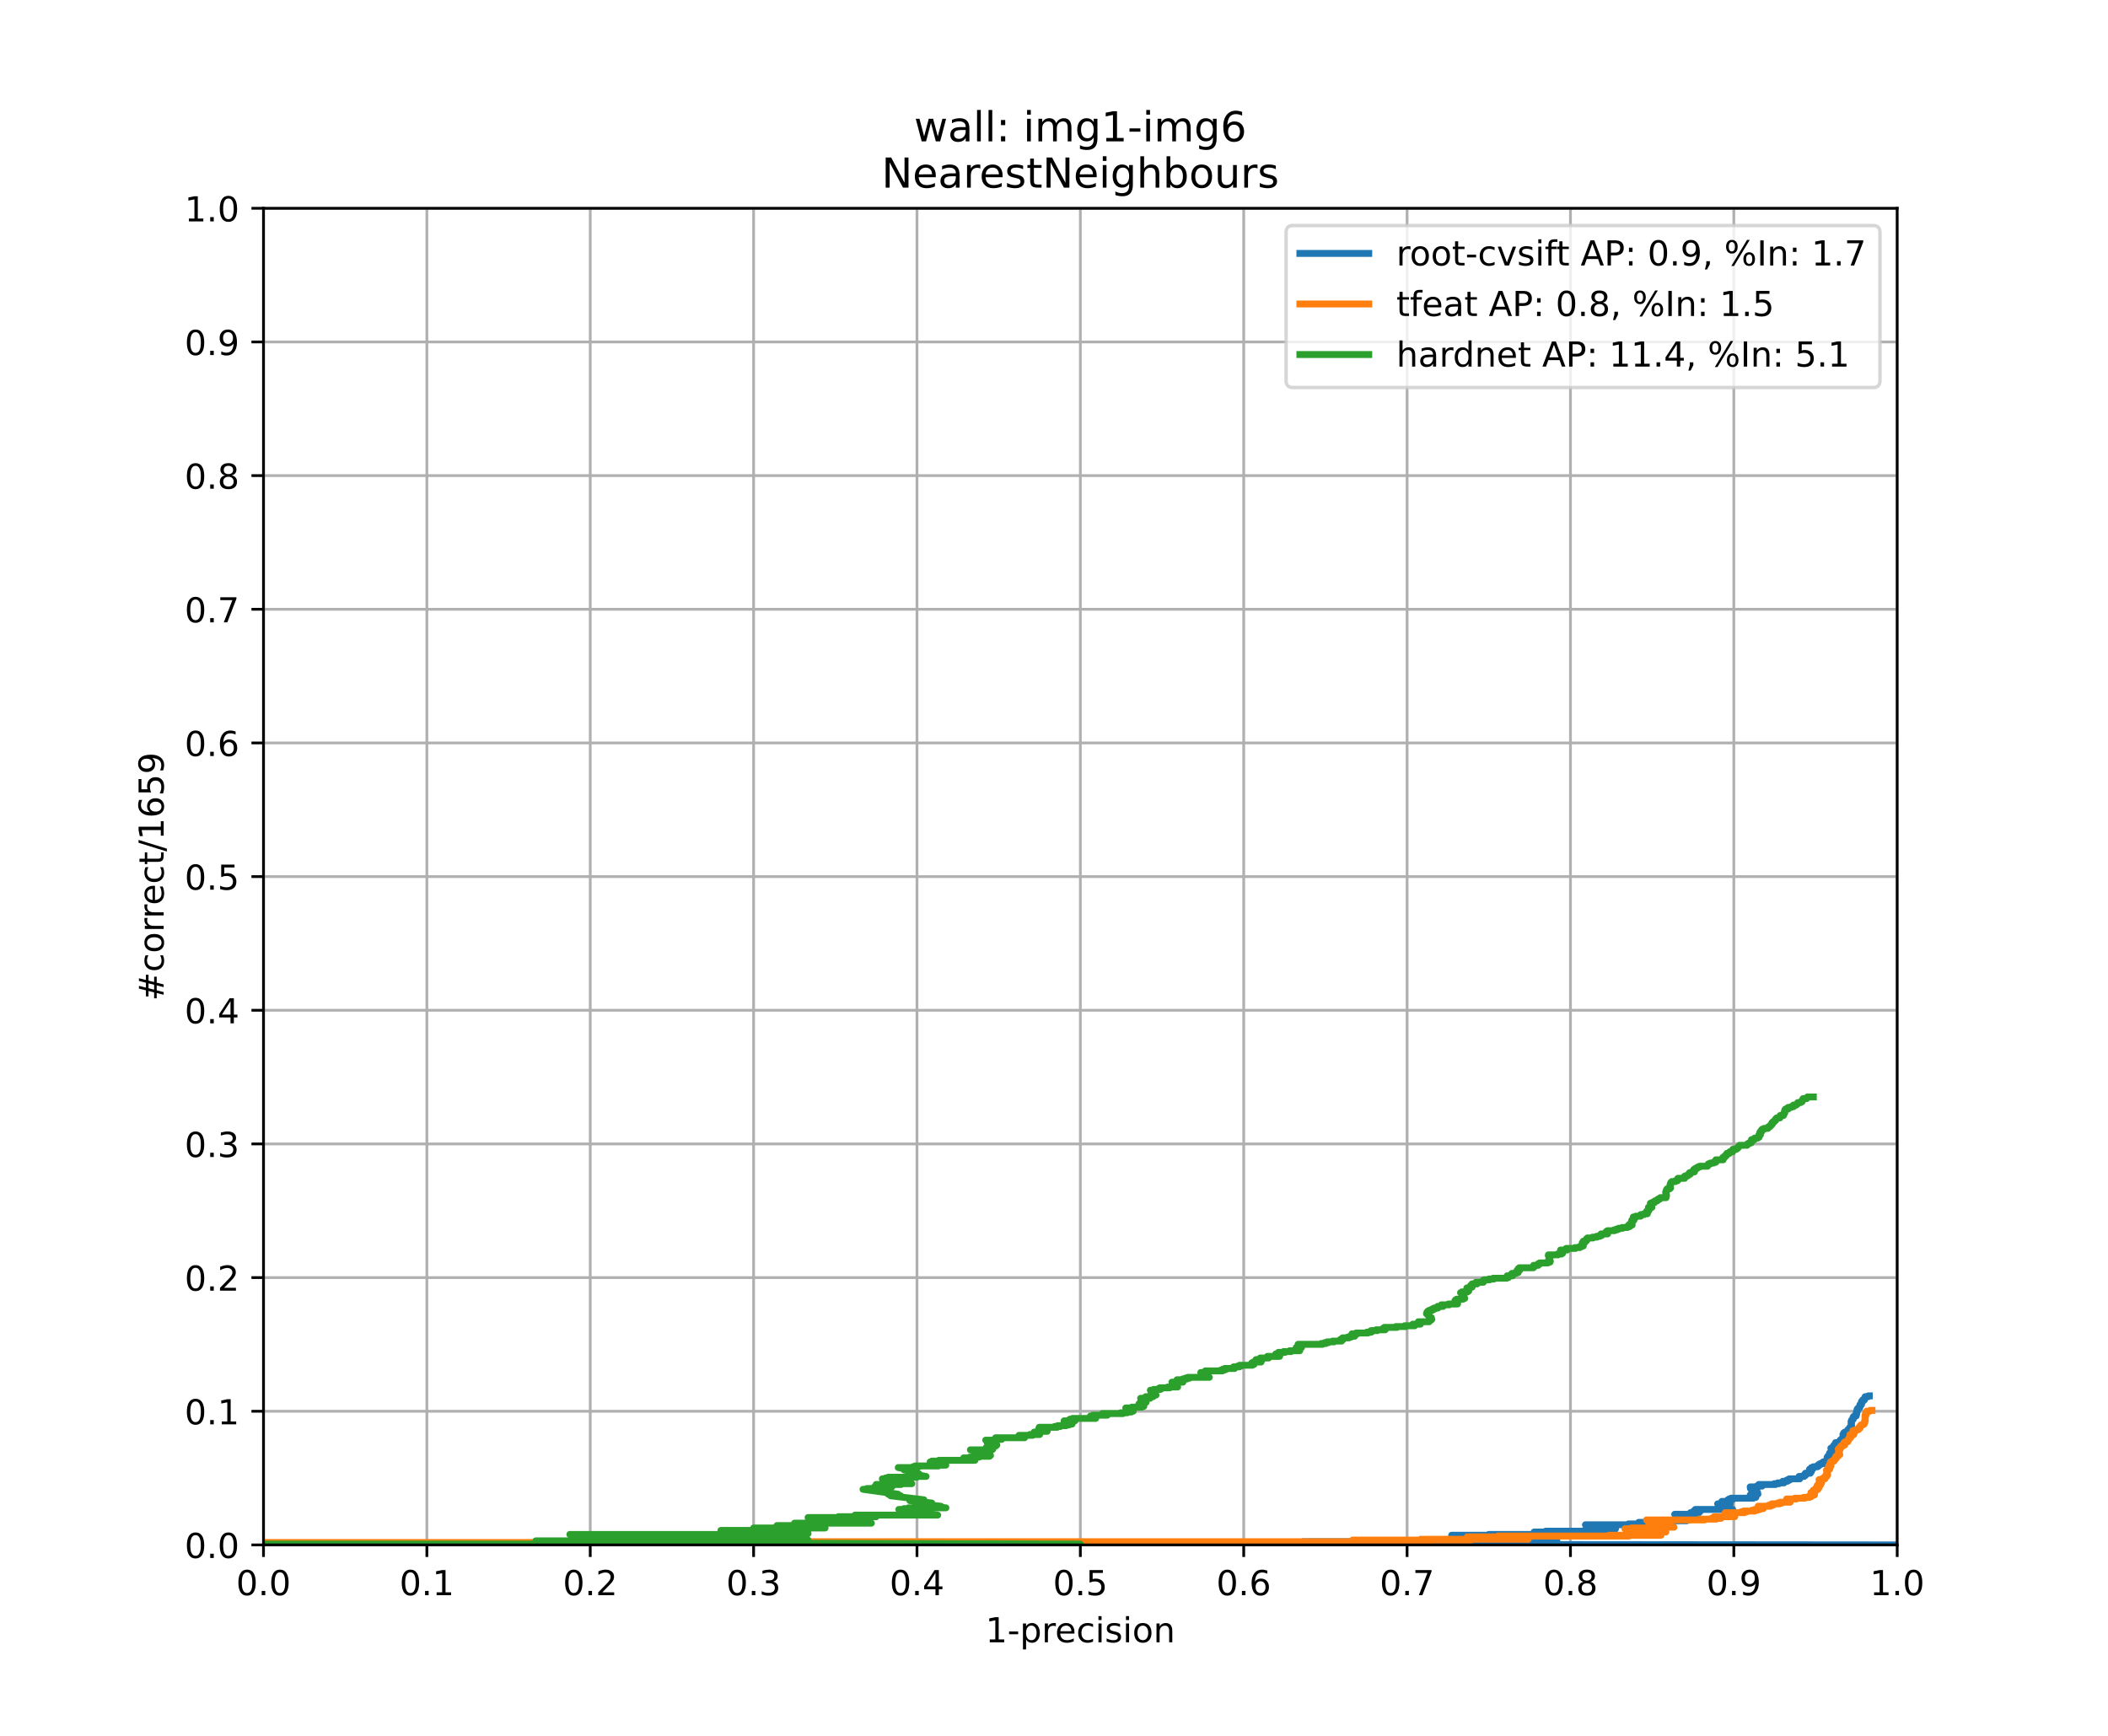 <?xml version="1.0" encoding="utf-8" standalone="no"?>
<!DOCTYPE svg PUBLIC "-//W3C//DTD SVG 1.1//EN"
  "http://www.w3.org/Graphics/SVG/1.1/DTD/svg11.dtd">
<!-- Created with matplotlib (https://matplotlib.org/) -->
<svg height="504pt" version="1.1" viewBox="0 0 612 504" width="612pt" xmlns="http://www.w3.org/2000/svg" xmlns:xlink="http://www.w3.org/1999/xlink">
 <defs>
  <style type="text/css">
*{stroke-linecap:butt;stroke-linejoin:round;}
  </style>
 </defs>
 <g id="figure_1">
  <g id="patch_1">
   <path d="M 0 504 
L 612 504 
L 612 0 
L 0 0 
z
" style="fill:#ffffff;"/>
  </g>
  <g id="axes_1">
   <g id="patch_2">
    <path d="M 76.5 448.56 
L 550.8 448.56 
L 550.8 60.48 
L 76.5 60.48 
z
" style="fill:#ffffff;"/>
   </g>
   <g id="matplotlib.axis_1">
    <g id="xtick_1">
     <g id="line2d_1">
      <path clip-path="url(#pe80e0e7139)" d="M 76.5 448.56 
L 76.5 60.48 
" style="fill:none;stroke:#b0b0b0;stroke-linecap:square;stroke-width:0.8;"/>
     </g>
     <g id="line2d_2">
      <defs>
       <path d="M 0 0 
L 0 3.5 
" id="m2420b8c652" style="stroke:#000000;stroke-width:0.8;"/>
      </defs>
      <g>
       <use style="stroke:#000000;stroke-width:0.8;" x="76.5" xlink:href="#m2420b8c652" y="448.56"/>
      </g>
     </g>
     <g id="text_1">
      <!-- 0.0 -->
      <defs>
       <path d="M 31.781 66.406 
Q 24.172 66.406 20.328 58.906 
Q 16.5 51.422 16.5 36.375 
Q 16.5 21.391 20.328 13.891 
Q 24.172 6.391 31.781 6.391 
Q 39.453 6.391 43.281 13.891 
Q 47.125 21.391 47.125 36.375 
Q 47.125 51.422 43.281 58.906 
Q 39.453 66.406 31.781 66.406 
z
M 31.781 74.219 
Q 44.047 74.219 50.516 64.516 
Q 56.984 54.828 56.984 36.375 
Q 56.984 17.969 50.516 8.266 
Q 44.047 -1.422 31.781 -1.422 
Q 19.531 -1.422 13.062 8.266 
Q 6.594 17.969 6.594 36.375 
Q 6.594 54.828 13.062 64.516 
Q 19.531 74.219 31.781 74.219 
z
" id="DejaVuSans-48"/>
       <path d="M 10.688 12.406 
L 21 12.406 
L 21 0 
L 10.688 0 
z
" id="DejaVuSans-46"/>
      </defs>
      <g transform="translate(68.548 463.158)scale(0.1 -0.1)">
       <use xlink:href="#DejaVuSans-48"/>
       <use x="63.623" xlink:href="#DejaVuSans-46"/>
       <use x="95.41" xlink:href="#DejaVuSans-48"/>
      </g>
     </g>
    </g>
    <g id="xtick_2">
     <g id="line2d_3">
      <path clip-path="url(#pe80e0e7139)" d="M 123.93 448.56 
L 123.93 60.48 
" style="fill:none;stroke:#b0b0b0;stroke-linecap:square;stroke-width:0.8;"/>
     </g>
     <g id="line2d_4">
      <g>
       <use style="stroke:#000000;stroke-width:0.8;" x="123.93" xlink:href="#m2420b8c652" y="448.56"/>
      </g>
     </g>
     <g id="text_2">
      <!-- 0.1 -->
      <defs>
       <path d="M 12.406 8.297 
L 28.516 8.297 
L 28.516 63.922 
L 10.984 60.406 
L 10.984 69.391 
L 28.422 72.906 
L 38.281 72.906 
L 38.281 8.297 
L 54.391 8.297 
L 54.391 0 
L 12.406 0 
z
" id="DejaVuSans-49"/>
      </defs>
      <g transform="translate(115.978 463.158)scale(0.1 -0.1)">
       <use xlink:href="#DejaVuSans-48"/>
       <use x="63.623" xlink:href="#DejaVuSans-46"/>
       <use x="95.41" xlink:href="#DejaVuSans-49"/>
      </g>
     </g>
    </g>
    <g id="xtick_3">
     <g id="line2d_5">
      <path clip-path="url(#pe80e0e7139)" d="M 171.36 448.56 
L 171.36 60.48 
" style="fill:none;stroke:#b0b0b0;stroke-linecap:square;stroke-width:0.8;"/>
     </g>
     <g id="line2d_6">
      <g>
       <use style="stroke:#000000;stroke-width:0.8;" x="171.36" xlink:href="#m2420b8c652" y="448.56"/>
      </g>
     </g>
     <g id="text_3">
      <!-- 0.2 -->
      <defs>
       <path d="M 19.188 8.297 
L 53.609 8.297 
L 53.609 0 
L 7.328 0 
L 7.328 8.297 
Q 12.938 14.109 22.625 23.891 
Q 32.328 33.688 34.812 36.531 
Q 39.547 41.844 41.422 45.531 
Q 43.312 49.219 43.312 52.781 
Q 43.312 58.594 39.234 62.25 
Q 35.156 65.922 28.609 65.922 
Q 23.969 65.922 18.812 64.312 
Q 13.672 62.703 7.812 59.422 
L 7.812 69.391 
Q 13.766 71.781 18.938 73 
Q 24.125 74.219 28.422 74.219 
Q 39.75 74.219 46.484 68.547 
Q 53.219 62.891 53.219 53.422 
Q 53.219 48.922 51.531 44.891 
Q 49.859 40.875 45.406 35.406 
Q 44.188 33.984 37.641 27.219 
Q 31.109 20.453 19.188 8.297 
z
" id="DejaVuSans-50"/>
      </defs>
      <g transform="translate(163.408 463.158)scale(0.1 -0.1)">
       <use xlink:href="#DejaVuSans-48"/>
       <use x="63.623" xlink:href="#DejaVuSans-46"/>
       <use x="95.41" xlink:href="#DejaVuSans-50"/>
      </g>
     </g>
    </g>
    <g id="xtick_4">
     <g id="line2d_7">
      <path clip-path="url(#pe80e0e7139)" d="M 218.79 448.56 
L 218.79 60.48 
" style="fill:none;stroke:#b0b0b0;stroke-linecap:square;stroke-width:0.8;"/>
     </g>
     <g id="line2d_8">
      <g>
       <use style="stroke:#000000;stroke-width:0.8;" x="218.79" xlink:href="#m2420b8c652" y="448.56"/>
      </g>
     </g>
     <g id="text_4">
      <!-- 0.3 -->
      <defs>
       <path d="M 40.578 39.312 
Q 47.656 37.797 51.625 33 
Q 55.609 28.219 55.609 21.188 
Q 55.609 10.406 48.188 4.484 
Q 40.766 -1.422 27.094 -1.422 
Q 22.516 -1.422 17.656 -0.516 
Q 12.797 0.391 7.625 2.203 
L 7.625 11.719 
Q 11.719 9.328 16.594 8.109 
Q 21.484 6.891 26.812 6.891 
Q 36.078 6.891 40.938 10.547 
Q 45.797 14.203 45.797 21.188 
Q 45.797 27.641 41.281 31.266 
Q 36.766 34.906 28.719 34.906 
L 20.219 34.906 
L 20.219 43.016 
L 29.109 43.016 
Q 36.375 43.016 40.234 45.922 
Q 44.094 48.828 44.094 54.297 
Q 44.094 59.906 40.109 62.906 
Q 36.141 65.922 28.719 65.922 
Q 24.656 65.922 20.016 65.031 
Q 15.375 64.156 9.812 62.312 
L 9.812 71.094 
Q 15.438 72.656 20.344 73.438 
Q 25.25 74.219 29.594 74.219 
Q 40.828 74.219 47.359 69.109 
Q 53.906 64.016 53.906 55.328 
Q 53.906 49.266 50.438 45.094 
Q 46.969 40.922 40.578 39.312 
z
" id="DejaVuSans-51"/>
      </defs>
      <g transform="translate(210.838 463.158)scale(0.1 -0.1)">
       <use xlink:href="#DejaVuSans-48"/>
       <use x="63.623" xlink:href="#DejaVuSans-46"/>
       <use x="95.41" xlink:href="#DejaVuSans-51"/>
      </g>
     </g>
    </g>
    <g id="xtick_5">
     <g id="line2d_9">
      <path clip-path="url(#pe80e0e7139)" d="M 266.22 448.56 
L 266.22 60.48 
" style="fill:none;stroke:#b0b0b0;stroke-linecap:square;stroke-width:0.8;"/>
     </g>
     <g id="line2d_10">
      <g>
       <use style="stroke:#000000;stroke-width:0.8;" x="266.22" xlink:href="#m2420b8c652" y="448.56"/>
      </g>
     </g>
     <g id="text_5">
      <!-- 0.4 -->
      <defs>
       <path d="M 37.797 64.312 
L 12.891 25.391 
L 37.797 25.391 
z
M 35.203 72.906 
L 47.609 72.906 
L 47.609 25.391 
L 58.016 25.391 
L 58.016 17.188 
L 47.609 17.188 
L 47.609 0 
L 37.797 0 
L 37.797 17.188 
L 4.891 17.188 
L 4.891 26.703 
z
" id="DejaVuSans-52"/>
      </defs>
      <g transform="translate(258.268 463.158)scale(0.1 -0.1)">
       <use xlink:href="#DejaVuSans-48"/>
       <use x="63.623" xlink:href="#DejaVuSans-46"/>
       <use x="95.41" xlink:href="#DejaVuSans-52"/>
      </g>
     </g>
    </g>
    <g id="xtick_6">
     <g id="line2d_11">
      <path clip-path="url(#pe80e0e7139)" d="M 313.65 448.56 
L 313.65 60.48 
" style="fill:none;stroke:#b0b0b0;stroke-linecap:square;stroke-width:0.8;"/>
     </g>
     <g id="line2d_12">
      <g>
       <use style="stroke:#000000;stroke-width:0.8;" x="313.65" xlink:href="#m2420b8c652" y="448.56"/>
      </g>
     </g>
     <g id="text_6">
      <!-- 0.5 -->
      <defs>
       <path d="M 10.797 72.906 
L 49.516 72.906 
L 49.516 64.594 
L 19.828 64.594 
L 19.828 46.734 
Q 21.969 47.469 24.109 47.828 
Q 26.266 48.188 28.422 48.188 
Q 40.625 48.188 47.75 41.5 
Q 54.891 34.812 54.891 23.391 
Q 54.891 11.625 47.562 5.094 
Q 40.234 -1.422 26.906 -1.422 
Q 22.312 -1.422 17.547 -0.641 
Q 12.797 0.141 7.719 1.703 
L 7.719 11.625 
Q 12.109 9.234 16.797 8.062 
Q 21.484 6.891 26.703 6.891 
Q 35.156 6.891 40.078 11.328 
Q 45.016 15.766 45.016 23.391 
Q 45.016 31 40.078 35.438 
Q 35.156 39.891 26.703 39.891 
Q 22.75 39.891 18.812 39.016 
Q 14.891 38.141 10.797 36.281 
z
" id="DejaVuSans-53"/>
      </defs>
      <g transform="translate(305.698 463.158)scale(0.1 -0.1)">
       <use xlink:href="#DejaVuSans-48"/>
       <use x="63.623" xlink:href="#DejaVuSans-46"/>
       <use x="95.41" xlink:href="#DejaVuSans-53"/>
      </g>
     </g>
    </g>
    <g id="xtick_7">
     <g id="line2d_13">
      <path clip-path="url(#pe80e0e7139)" d="M 361.08 448.56 
L 361.08 60.48 
" style="fill:none;stroke:#b0b0b0;stroke-linecap:square;stroke-width:0.8;"/>
     </g>
     <g id="line2d_14">
      <g>
       <use style="stroke:#000000;stroke-width:0.8;" x="361.08" xlink:href="#m2420b8c652" y="448.56"/>
      </g>
     </g>
     <g id="text_7">
      <!-- 0.6 -->
      <defs>
       <path d="M 33.016 40.375 
Q 26.375 40.375 22.484 35.828 
Q 18.609 31.297 18.609 23.391 
Q 18.609 15.531 22.484 10.953 
Q 26.375 6.391 33.016 6.391 
Q 39.656 6.391 43.531 10.953 
Q 47.406 15.531 47.406 23.391 
Q 47.406 31.297 43.531 35.828 
Q 39.656 40.375 33.016 40.375 
z
M 52.594 71.297 
L 52.594 62.312 
Q 48.875 64.062 45.094 64.984 
Q 41.312 65.922 37.594 65.922 
Q 27.828 65.922 22.672 59.328 
Q 17.531 52.734 16.797 39.406 
Q 19.672 43.656 24.016 45.922 
Q 28.375 48.188 33.594 48.188 
Q 44.578 48.188 50.953 41.516 
Q 57.328 34.859 57.328 23.391 
Q 57.328 12.156 50.688 5.359 
Q 44.047 -1.422 33.016 -1.422 
Q 20.359 -1.422 13.672 8.266 
Q 6.984 17.969 6.984 36.375 
Q 6.984 53.656 15.188 63.938 
Q 23.391 74.219 37.203 74.219 
Q 40.922 74.219 44.703 73.484 
Q 48.484 72.75 52.594 71.297 
z
" id="DejaVuSans-54"/>
      </defs>
      <g transform="translate(353.128 463.158)scale(0.1 -0.1)">
       <use xlink:href="#DejaVuSans-48"/>
       <use x="63.623" xlink:href="#DejaVuSans-46"/>
       <use x="95.41" xlink:href="#DejaVuSans-54"/>
      </g>
     </g>
    </g>
    <g id="xtick_8">
     <g id="line2d_15">
      <path clip-path="url(#pe80e0e7139)" d="M 408.51 448.56 
L 408.51 60.48 
" style="fill:none;stroke:#b0b0b0;stroke-linecap:square;stroke-width:0.8;"/>
     </g>
     <g id="line2d_16">
      <g>
       <use style="stroke:#000000;stroke-width:0.8;" x="408.51" xlink:href="#m2420b8c652" y="448.56"/>
      </g>
     </g>
     <g id="text_8">
      <!-- 0.7 -->
      <defs>
       <path d="M 8.203 72.906 
L 55.078 72.906 
L 55.078 68.703 
L 28.609 0 
L 18.312 0 
L 43.219 64.594 
L 8.203 64.594 
z
" id="DejaVuSans-55"/>
      </defs>
      <g transform="translate(400.558 463.158)scale(0.1 -0.1)">
       <use xlink:href="#DejaVuSans-48"/>
       <use x="63.623" xlink:href="#DejaVuSans-46"/>
       <use x="95.41" xlink:href="#DejaVuSans-55"/>
      </g>
     </g>
    </g>
    <g id="xtick_9">
     <g id="line2d_17">
      <path clip-path="url(#pe80e0e7139)" d="M 455.94 448.56 
L 455.94 60.48 
" style="fill:none;stroke:#b0b0b0;stroke-linecap:square;stroke-width:0.8;"/>
     </g>
     <g id="line2d_18">
      <g>
       <use style="stroke:#000000;stroke-width:0.8;" x="455.94" xlink:href="#m2420b8c652" y="448.56"/>
      </g>
     </g>
     <g id="text_9">
      <!-- 0.8 -->
      <defs>
       <path d="M 31.781 34.625 
Q 24.75 34.625 20.719 30.859 
Q 16.703 27.094 16.703 20.516 
Q 16.703 13.922 20.719 10.156 
Q 24.75 6.391 31.781 6.391 
Q 38.812 6.391 42.859 10.172 
Q 46.922 13.969 46.922 20.516 
Q 46.922 27.094 42.891 30.859 
Q 38.875 34.625 31.781 34.625 
z
M 21.922 38.812 
Q 15.578 40.375 12.031 44.719 
Q 8.5 49.078 8.5 55.328 
Q 8.5 64.062 14.719 69.141 
Q 20.953 74.219 31.781 74.219 
Q 42.672 74.219 48.875 69.141 
Q 55.078 64.062 55.078 55.328 
Q 55.078 49.078 51.531 44.719 
Q 48 40.375 41.703 38.812 
Q 48.828 37.156 52.797 32.312 
Q 56.781 27.484 56.781 20.516 
Q 56.781 9.906 50.312 4.234 
Q 43.844 -1.422 31.781 -1.422 
Q 19.734 -1.422 13.25 4.234 
Q 6.781 9.906 6.781 20.516 
Q 6.781 27.484 10.781 32.312 
Q 14.797 37.156 21.922 38.812 
z
M 18.312 54.391 
Q 18.312 48.734 21.844 45.562 
Q 25.391 42.391 31.781 42.391 
Q 38.141 42.391 41.719 45.562 
Q 45.312 48.734 45.312 54.391 
Q 45.312 60.062 41.719 63.234 
Q 38.141 66.406 31.781 66.406 
Q 25.391 66.406 21.844 63.234 
Q 18.312 60.062 18.312 54.391 
z
" id="DejaVuSans-56"/>
      </defs>
      <g transform="translate(447.988 463.158)scale(0.1 -0.1)">
       <use xlink:href="#DejaVuSans-48"/>
       <use x="63.623" xlink:href="#DejaVuSans-46"/>
       <use x="95.41" xlink:href="#DejaVuSans-56"/>
      </g>
     </g>
    </g>
    <g id="xtick_10">
     <g id="line2d_19">
      <path clip-path="url(#pe80e0e7139)" d="M 503.37 448.56 
L 503.37 60.48 
" style="fill:none;stroke:#b0b0b0;stroke-linecap:square;stroke-width:0.8;"/>
     </g>
     <g id="line2d_20">
      <g>
       <use style="stroke:#000000;stroke-width:0.8;" x="503.37" xlink:href="#m2420b8c652" y="448.56"/>
      </g>
     </g>
     <g id="text_10">
      <!-- 0.9 -->
      <defs>
       <path d="M 10.984 1.516 
L 10.984 10.5 
Q 14.703 8.734 18.5 7.812 
Q 22.312 6.891 25.984 6.891 
Q 35.75 6.891 40.891 13.453 
Q 46.047 20.016 46.781 33.406 
Q 43.953 29.203 39.594 26.953 
Q 35.25 24.703 29.984 24.703 
Q 19.047 24.703 12.672 31.312 
Q 6.297 37.938 6.297 49.422 
Q 6.297 60.641 12.938 67.422 
Q 19.578 74.219 30.609 74.219 
Q 43.266 74.219 49.922 64.516 
Q 56.594 54.828 56.594 36.375 
Q 56.594 19.141 48.406 8.859 
Q 40.234 -1.422 26.422 -1.422 
Q 22.703 -1.422 18.891 -0.688 
Q 15.094 0.047 10.984 1.516 
z
M 30.609 32.422 
Q 37.25 32.422 41.125 36.953 
Q 45.016 41.5 45.016 49.422 
Q 45.016 57.281 41.125 61.844 
Q 37.25 66.406 30.609 66.406 
Q 23.969 66.406 20.094 61.844 
Q 16.219 57.281 16.219 49.422 
Q 16.219 41.5 20.094 36.953 
Q 23.969 32.422 30.609 32.422 
z
" id="DejaVuSans-57"/>
      </defs>
      <g transform="translate(495.418 463.158)scale(0.1 -0.1)">
       <use xlink:href="#DejaVuSans-48"/>
       <use x="63.623" xlink:href="#DejaVuSans-46"/>
       <use x="95.41" xlink:href="#DejaVuSans-57"/>
      </g>
     </g>
    </g>
    <g id="xtick_11">
     <g id="line2d_21">
      <path clip-path="url(#pe80e0e7139)" d="M 550.8 448.56 
L 550.8 60.48 
" style="fill:none;stroke:#b0b0b0;stroke-linecap:square;stroke-width:0.8;"/>
     </g>
     <g id="line2d_22">
      <g>
       <use style="stroke:#000000;stroke-width:0.8;" x="550.8" xlink:href="#m2420b8c652" y="448.56"/>
      </g>
     </g>
     <g id="text_11">
      <!-- 1.0 -->
      <g transform="translate(542.848 463.158)scale(0.1 -0.1)">
       <use xlink:href="#DejaVuSans-49"/>
       <use x="63.623" xlink:href="#DejaVuSans-46"/>
       <use x="95.41" xlink:href="#DejaVuSans-48"/>
      </g>
     </g>
    </g>
    <g id="text_12">
     <!-- 1-precision -->
     <defs>
      <path d="M 4.891 31.391 
L 31.203 31.391 
L 31.203 23.391 
L 4.891 23.391 
z
" id="DejaVuSans-45"/>
      <path d="M 18.109 8.203 
L 18.109 -20.797 
L 9.078 -20.797 
L 9.078 54.688 
L 18.109 54.688 
L 18.109 46.391 
Q 20.953 51.266 25.266 53.625 
Q 29.594 56 35.594 56 
Q 45.562 56 51.781 48.094 
Q 58.016 40.188 58.016 27.297 
Q 58.016 14.406 51.781 6.484 
Q 45.562 -1.422 35.594 -1.422 
Q 29.594 -1.422 25.266 0.953 
Q 20.953 3.328 18.109 8.203 
z
M 48.688 27.297 
Q 48.688 37.203 44.609 42.844 
Q 40.531 48.484 33.406 48.484 
Q 26.266 48.484 22.188 42.844 
Q 18.109 37.203 18.109 27.297 
Q 18.109 17.391 22.188 11.75 
Q 26.266 6.109 33.406 6.109 
Q 40.531 6.109 44.609 11.75 
Q 48.688 17.391 48.688 27.297 
z
" id="DejaVuSans-112"/>
      <path d="M 41.109 46.297 
Q 39.594 47.172 37.812 47.578 
Q 36.031 48 33.891 48 
Q 26.266 48 22.188 43.047 
Q 18.109 38.094 18.109 28.812 
L 18.109 0 
L 9.078 0 
L 9.078 54.688 
L 18.109 54.688 
L 18.109 46.188 
Q 20.953 51.172 25.484 53.578 
Q 30.031 56 36.531 56 
Q 37.453 56 38.578 55.875 
Q 39.703 55.766 41.062 55.516 
z
" id="DejaVuSans-114"/>
      <path d="M 56.203 29.594 
L 56.203 25.203 
L 14.891 25.203 
Q 15.484 15.922 20.484 11.062 
Q 25.484 6.203 34.422 6.203 
Q 39.594 6.203 44.453 7.469 
Q 49.312 8.734 54.109 11.281 
L 54.109 2.781 
Q 49.266 0.734 44.188 -0.344 
Q 39.109 -1.422 33.891 -1.422 
Q 20.797 -1.422 13.156 6.188 
Q 5.516 13.812 5.516 26.812 
Q 5.516 40.234 12.766 48.109 
Q 20.016 56 32.328 56 
Q 43.359 56 49.781 48.891 
Q 56.203 41.797 56.203 29.594 
z
M 47.219 32.234 
Q 47.125 39.594 43.094 43.984 
Q 39.062 48.391 32.422 48.391 
Q 24.906 48.391 20.391 44.141 
Q 15.875 39.891 15.188 32.172 
z
" id="DejaVuSans-101"/>
      <path d="M 48.781 52.594 
L 48.781 44.188 
Q 44.969 46.297 41.141 47.344 
Q 37.312 48.391 33.406 48.391 
Q 24.656 48.391 19.812 42.844 
Q 14.984 37.312 14.984 27.297 
Q 14.984 17.281 19.812 11.734 
Q 24.656 6.203 33.406 6.203 
Q 37.312 6.203 41.141 7.25 
Q 44.969 8.297 48.781 10.406 
L 48.781 2.094 
Q 45.016 0.344 40.984 -0.531 
Q 36.969 -1.422 32.422 -1.422 
Q 20.062 -1.422 12.781 6.344 
Q 5.516 14.109 5.516 27.297 
Q 5.516 40.672 12.859 48.328 
Q 20.219 56 33.016 56 
Q 37.156 56 41.109 55.141 
Q 45.062 54.297 48.781 52.594 
z
" id="DejaVuSans-99"/>
      <path d="M 9.422 54.688 
L 18.406 54.688 
L 18.406 0 
L 9.422 0 
z
M 9.422 75.984 
L 18.406 75.984 
L 18.406 64.594 
L 9.422 64.594 
z
" id="DejaVuSans-105"/>
      <path d="M 44.281 53.078 
L 44.281 44.578 
Q 40.484 46.531 36.375 47.5 
Q 32.281 48.484 27.875 48.484 
Q 21.188 48.484 17.844 46.438 
Q 14.5 44.391 14.5 40.281 
Q 14.5 37.156 16.891 35.375 
Q 19.281 33.594 26.516 31.984 
L 29.594 31.297 
Q 39.156 29.25 43.188 25.516 
Q 47.219 21.781 47.219 15.094 
Q 47.219 7.469 41.188 3.016 
Q 35.156 -1.422 24.609 -1.422 
Q 20.219 -1.422 15.453 -0.562 
Q 10.688 0.297 5.422 2 
L 5.422 11.281 
Q 10.406 8.688 15.234 7.391 
Q 20.062 6.109 24.812 6.109 
Q 31.156 6.109 34.562 8.281 
Q 37.984 10.453 37.984 14.406 
Q 37.984 18.062 35.516 20.016 
Q 33.062 21.969 24.703 23.781 
L 21.578 24.516 
Q 13.234 26.266 9.516 29.906 
Q 5.812 33.547 5.812 39.891 
Q 5.812 47.609 11.281 51.797 
Q 16.75 56 26.812 56 
Q 31.781 56 36.172 55.266 
Q 40.578 54.547 44.281 53.078 
z
" id="DejaVuSans-115"/>
      <path d="M 30.609 48.391 
Q 23.391 48.391 19.188 42.75 
Q 14.984 37.109 14.984 27.297 
Q 14.984 17.484 19.156 11.844 
Q 23.344 6.203 30.609 6.203 
Q 37.797 6.203 41.984 11.859 
Q 46.188 17.531 46.188 27.297 
Q 46.188 37.016 41.984 42.703 
Q 37.797 48.391 30.609 48.391 
z
M 30.609 56 
Q 42.328 56 49.016 48.375 
Q 55.719 40.766 55.719 27.297 
Q 55.719 13.875 49.016 6.219 
Q 42.328 -1.422 30.609 -1.422 
Q 18.844 -1.422 12.172 6.219 
Q 5.516 13.875 5.516 27.297 
Q 5.516 40.766 12.172 48.375 
Q 18.844 56 30.609 56 
z
" id="DejaVuSans-111"/>
      <path d="M 54.891 33.016 
L 54.891 0 
L 45.906 0 
L 45.906 32.719 
Q 45.906 40.484 42.875 44.328 
Q 39.844 48.188 33.797 48.188 
Q 26.516 48.188 22.312 43.547 
Q 18.109 38.922 18.109 30.906 
L 18.109 0 
L 9.078 0 
L 9.078 54.688 
L 18.109 54.688 
L 18.109 46.188 
Q 21.344 51.125 25.703 53.562 
Q 30.078 56 35.797 56 
Q 45.219 56 50.047 50.172 
Q 54.891 44.344 54.891 33.016 
z
" id="DejaVuSans-110"/>
     </defs>
     <g transform="translate(286.111 476.837)scale(0.1 -0.1)">
      <use xlink:href="#DejaVuSans-49"/>
      <use x="63.623" xlink:href="#DejaVuSans-45"/>
      <use x="99.707" xlink:href="#DejaVuSans-112"/>
      <use x="163.184" xlink:href="#DejaVuSans-114"/>
      <use x="202.047" xlink:href="#DejaVuSans-101"/>
      <use x="263.57" xlink:href="#DejaVuSans-99"/>
      <use x="318.551" xlink:href="#DejaVuSans-105"/>
      <use x="346.334" xlink:href="#DejaVuSans-115"/>
      <use x="398.434" xlink:href="#DejaVuSans-105"/>
      <use x="426.217" xlink:href="#DejaVuSans-111"/>
      <use x="487.398" xlink:href="#DejaVuSans-110"/>
     </g>
    </g>
   </g>
   <g id="matplotlib.axis_2">
    <g id="ytick_1">
     <g id="line2d_23">
      <path clip-path="url(#pe80e0e7139)" d="M 76.5 448.56 
L 550.8 448.56 
" style="fill:none;stroke:#b0b0b0;stroke-linecap:square;stroke-width:0.8;"/>
     </g>
     <g id="line2d_24">
      <defs>
       <path d="M 0 0 
L -3.5 0 
" id="mcc629cbd5d" style="stroke:#000000;stroke-width:0.8;"/>
      </defs>
      <g>
       <use style="stroke:#000000;stroke-width:0.8;" x="76.5" xlink:href="#mcc629cbd5d" y="448.56"/>
      </g>
     </g>
     <g id="text_13">
      <!-- 0.0 -->
      <g transform="translate(53.597 452.359)scale(0.1 -0.1)">
       <use xlink:href="#DejaVuSans-48"/>
       <use x="63.623" xlink:href="#DejaVuSans-46"/>
       <use x="95.41" xlink:href="#DejaVuSans-48"/>
      </g>
     </g>
    </g>
    <g id="ytick_2">
     <g id="line2d_25">
      <path clip-path="url(#pe80e0e7139)" d="M 76.5 409.752 
L 550.8 409.752 
" style="fill:none;stroke:#b0b0b0;stroke-linecap:square;stroke-width:0.8;"/>
     </g>
     <g id="line2d_26">
      <g>
       <use style="stroke:#000000;stroke-width:0.8;" x="76.5" xlink:href="#mcc629cbd5d" y="409.752"/>
      </g>
     </g>
     <g id="text_14">
      <!-- 0.1 -->
      <g transform="translate(53.597 413.551)scale(0.1 -0.1)">
       <use xlink:href="#DejaVuSans-48"/>
       <use x="63.623" xlink:href="#DejaVuSans-46"/>
       <use x="95.41" xlink:href="#DejaVuSans-49"/>
      </g>
     </g>
    </g>
    <g id="ytick_3">
     <g id="line2d_27">
      <path clip-path="url(#pe80e0e7139)" d="M 76.5 370.944 
L 550.8 370.944 
" style="fill:none;stroke:#b0b0b0;stroke-linecap:square;stroke-width:0.8;"/>
     </g>
     <g id="line2d_28">
      <g>
       <use style="stroke:#000000;stroke-width:0.8;" x="76.5" xlink:href="#mcc629cbd5d" y="370.944"/>
      </g>
     </g>
     <g id="text_15">
      <!-- 0.2 -->
      <g transform="translate(53.597 374.743)scale(0.1 -0.1)">
       <use xlink:href="#DejaVuSans-48"/>
       <use x="63.623" xlink:href="#DejaVuSans-46"/>
       <use x="95.41" xlink:href="#DejaVuSans-50"/>
      </g>
     </g>
    </g>
    <g id="ytick_4">
     <g id="line2d_29">
      <path clip-path="url(#pe80e0e7139)" d="M 76.5 332.136 
L 550.8 332.136 
" style="fill:none;stroke:#b0b0b0;stroke-linecap:square;stroke-width:0.8;"/>
     </g>
     <g id="line2d_30">
      <g>
       <use style="stroke:#000000;stroke-width:0.8;" x="76.5" xlink:href="#mcc629cbd5d" y="332.136"/>
      </g>
     </g>
     <g id="text_16">
      <!-- 0.3 -->
      <g transform="translate(53.597 335.935)scale(0.1 -0.1)">
       <use xlink:href="#DejaVuSans-48"/>
       <use x="63.623" xlink:href="#DejaVuSans-46"/>
       <use x="95.41" xlink:href="#DejaVuSans-51"/>
      </g>
     </g>
    </g>
    <g id="ytick_5">
     <g id="line2d_31">
      <path clip-path="url(#pe80e0e7139)" d="M 76.5 293.328 
L 550.8 293.328 
" style="fill:none;stroke:#b0b0b0;stroke-linecap:square;stroke-width:0.8;"/>
     </g>
     <g id="line2d_32">
      <g>
       <use style="stroke:#000000;stroke-width:0.8;" x="76.5" xlink:href="#mcc629cbd5d" y="293.328"/>
      </g>
     </g>
     <g id="text_17">
      <!-- 0.4 -->
      <g transform="translate(53.597 297.127)scale(0.1 -0.1)">
       <use xlink:href="#DejaVuSans-48"/>
       <use x="63.623" xlink:href="#DejaVuSans-46"/>
       <use x="95.41" xlink:href="#DejaVuSans-52"/>
      </g>
     </g>
    </g>
    <g id="ytick_6">
     <g id="line2d_33">
      <path clip-path="url(#pe80e0e7139)" d="M 76.5 254.52 
L 550.8 254.52 
" style="fill:none;stroke:#b0b0b0;stroke-linecap:square;stroke-width:0.8;"/>
     </g>
     <g id="line2d_34">
      <g>
       <use style="stroke:#000000;stroke-width:0.8;" x="76.5" xlink:href="#mcc629cbd5d" y="254.52"/>
      </g>
     </g>
     <g id="text_18">
      <!-- 0.5 -->
      <g transform="translate(53.597 258.319)scale(0.1 -0.1)">
       <use xlink:href="#DejaVuSans-48"/>
       <use x="63.623" xlink:href="#DejaVuSans-46"/>
       <use x="95.41" xlink:href="#DejaVuSans-53"/>
      </g>
     </g>
    </g>
    <g id="ytick_7">
     <g id="line2d_35">
      <path clip-path="url(#pe80e0e7139)" d="M 76.5 215.712 
L 550.8 215.712 
" style="fill:none;stroke:#b0b0b0;stroke-linecap:square;stroke-width:0.8;"/>
     </g>
     <g id="line2d_36">
      <g>
       <use style="stroke:#000000;stroke-width:0.8;" x="76.5" xlink:href="#mcc629cbd5d" y="215.712"/>
      </g>
     </g>
     <g id="text_19">
      <!-- 0.6 -->
      <g transform="translate(53.597 219.511)scale(0.1 -0.1)">
       <use xlink:href="#DejaVuSans-48"/>
       <use x="63.623" xlink:href="#DejaVuSans-46"/>
       <use x="95.41" xlink:href="#DejaVuSans-54"/>
      </g>
     </g>
    </g>
    <g id="ytick_8">
     <g id="line2d_37">
      <path clip-path="url(#pe80e0e7139)" d="M 76.5 176.904 
L 550.8 176.904 
" style="fill:none;stroke:#b0b0b0;stroke-linecap:square;stroke-width:0.8;"/>
     </g>
     <g id="line2d_38">
      <g>
       <use style="stroke:#000000;stroke-width:0.8;" x="76.5" xlink:href="#mcc629cbd5d" y="176.904"/>
      </g>
     </g>
     <g id="text_20">
      <!-- 0.7 -->
      <g transform="translate(53.597 180.703)scale(0.1 -0.1)">
       <use xlink:href="#DejaVuSans-48"/>
       <use x="63.623" xlink:href="#DejaVuSans-46"/>
       <use x="95.41" xlink:href="#DejaVuSans-55"/>
      </g>
     </g>
    </g>
    <g id="ytick_9">
     <g id="line2d_39">
      <path clip-path="url(#pe80e0e7139)" d="M 76.5 138.096 
L 550.8 138.096 
" style="fill:none;stroke:#b0b0b0;stroke-linecap:square;stroke-width:0.8;"/>
     </g>
     <g id="line2d_40">
      <g>
       <use style="stroke:#000000;stroke-width:0.8;" x="76.5" xlink:href="#mcc629cbd5d" y="138.096"/>
      </g>
     </g>
     <g id="text_21">
      <!-- 0.8 -->
      <g transform="translate(53.597 141.895)scale(0.1 -0.1)">
       <use xlink:href="#DejaVuSans-48"/>
       <use x="63.623" xlink:href="#DejaVuSans-46"/>
       <use x="95.41" xlink:href="#DejaVuSans-56"/>
      </g>
     </g>
    </g>
    <g id="ytick_10">
     <g id="line2d_41">
      <path clip-path="url(#pe80e0e7139)" d="M 76.5 99.288 
L 550.8 99.288 
" style="fill:none;stroke:#b0b0b0;stroke-linecap:square;stroke-width:0.8;"/>
     </g>
     <g id="line2d_42">
      <g>
       <use style="stroke:#000000;stroke-width:0.8;" x="76.5" xlink:href="#mcc629cbd5d" y="99.288"/>
      </g>
     </g>
     <g id="text_22">
      <!-- 0.9 -->
      <g transform="translate(53.597 103.087)scale(0.1 -0.1)">
       <use xlink:href="#DejaVuSans-48"/>
       <use x="63.623" xlink:href="#DejaVuSans-46"/>
       <use x="95.41" xlink:href="#DejaVuSans-57"/>
      </g>
     </g>
    </g>
    <g id="ytick_11">
     <g id="line2d_43">
      <path clip-path="url(#pe80e0e7139)" d="M 76.5 60.48 
L 550.8 60.48 
" style="fill:none;stroke:#b0b0b0;stroke-linecap:square;stroke-width:0.8;"/>
     </g>
     <g id="line2d_44">
      <g>
       <use style="stroke:#000000;stroke-width:0.8;" x="76.5" xlink:href="#mcc629cbd5d" y="60.48"/>
      </g>
     </g>
     <g id="text_23">
      <!-- 1.0 -->
      <g transform="translate(53.597 64.279)scale(0.1 -0.1)">
       <use xlink:href="#DejaVuSans-49"/>
       <use x="63.623" xlink:href="#DejaVuSans-46"/>
       <use x="95.41" xlink:href="#DejaVuSans-48"/>
      </g>
     </g>
    </g>
    <g id="text_24">
     <!-- #correct/1659 -->
     <defs>
      <path d="M 51.125 44 
L 36.922 44 
L 32.812 27.688 
L 47.125 27.688 
z
M 43.797 71.781 
L 38.719 51.516 
L 52.984 51.516 
L 58.109 71.781 
L 65.922 71.781 
L 60.891 51.516 
L 76.125 51.516 
L 76.125 44 
L 58.984 44 
L 54.984 27.688 
L 70.516 27.688 
L 70.516 20.219 
L 53.078 20.219 
L 48 0 
L 40.188 0 
L 45.219 20.219 
L 30.906 20.219 
L 25.875 0 
L 18.016 0 
L 23.094 20.219 
L 7.719 20.219 
L 7.719 27.688 
L 24.906 27.688 
L 29 44 
L 13.281 44 
L 13.281 51.516 
L 30.906 51.516 
L 35.891 71.781 
z
" id="DejaVuSans-35"/>
      <path d="M 18.312 70.219 
L 18.312 54.688 
L 36.812 54.688 
L 36.812 47.703 
L 18.312 47.703 
L 18.312 18.016 
Q 18.312 11.328 20.141 9.422 
Q 21.969 7.516 27.594 7.516 
L 36.812 7.516 
L 36.812 0 
L 27.594 0 
Q 17.188 0 13.234 3.875 
Q 9.281 7.766 9.281 18.016 
L 9.281 47.703 
L 2.688 47.703 
L 2.688 54.688 
L 9.281 54.688 
L 9.281 70.219 
z
" id="DejaVuSans-116"/>
      <path d="M 25.391 72.906 
L 33.688 72.906 
L 8.297 -9.281 
L 0 -9.281 
z
" id="DejaVuSans-47"/>
     </defs>
     <g transform="translate(47.517 290.625)rotate(-90)scale(0.1 -0.1)">
      <use xlink:href="#DejaVuSans-35"/>
      <use x="83.789" xlink:href="#DejaVuSans-99"/>
      <use x="138.77" xlink:href="#DejaVuSans-111"/>
      <use x="199.951" xlink:href="#DejaVuSans-114"/>
      <use x="239.314" xlink:href="#DejaVuSans-114"/>
      <use x="278.178" xlink:href="#DejaVuSans-101"/>
      <use x="339.701" xlink:href="#DejaVuSans-99"/>
      <use x="394.682" xlink:href="#DejaVuSans-116"/>
      <use x="433.891" xlink:href="#DejaVuSans-47"/>
      <use x="467.582" xlink:href="#DejaVuSans-49"/>
      <use x="531.205" xlink:href="#DejaVuSans-54"/>
      <use x="594.828" xlink:href="#DejaVuSans-53"/>
      <use x="658.451" xlink:href="#DejaVuSans-57"/>
     </g>
    </g>
   </g>
   <g id="line2d_45">
    <path clip-path="url(#pe80e0e7139)" d="M 550.8 448.56 
L 313.65 448.326 
L 234.6 448.092 
L 361.08 448.092 
L 313.65 447.858 
L 408.51 447.858 
L 378.327 447.624 
L 450.947 447.624 
L 432.225 447.39 
L 437.871 447.39 
L 451.988 447.39 
L 427.833 446.923 
L 443.7 446.923 
L 421.445 446.455 
L 425.25 446.455 
L 444.082 446.455 
L 421.445 445.753 
L 439.2 445.753 
L 432.225 445.519 
L 434.462 445.519 
L 451.35 445.519 
L 445.4 445.285 
L 447.047 445.285 
L 455.94 445.285 
L 445.4 444.817 
L 446.844 444.817 
L 453.508 444.817 
L 448.735 444.583 
L 450.011 444.583 
L 464.1 444.583 
L 459.977 444.349 
L 461.869 444.349 
L 466.271 444.349 
L 462.45 444.115 
L 464.149 444.115 
L 468.875 444.115 
L 465.341 443.882 
L 466.853 443.882 
L 469.024 443.882 
L 463.114 443.414 
L 463.845 443.414 
L 467.986 443.414 
L 463.237 442.946 
L 460.285 442.712 
L 461.646 442.712 
L 475.275 442.712 
L 472.751 442.478 
L 473.726 442.478 
L 478.26 442.478 
L 475.911 442.244 
L 476.776 442.244 
L 478.038 442.244 
L 475.769 442.01 
L 476.608 442.01 
L 480.16 442.01 
L 478.024 441.776 
L 478.786 441.776 
L 480.979 441.776 
L 478.936 441.542 
L 479.655 441.542 
L 489.731 441.542 
L 487.965 441.308 
L 488.761 441.308 
L 490.293 441.308 
L 488.597 441.074 
L 489.352 441.074 
L 489.846 441.074 
L 487.06 440.607 
L 487.311 440.607 
L 488.537 440.607 
L 486.952 440.373 
L 487.68 440.373 
L 489.769 440.373 
L 488.255 440.139 
L 488.935 440.139 
L 489.158 440.139 
L 486.2 439.671 
L 486.887 439.671 
L 492.66 439.671 
L 491.322 439.437 
L 491.89 439.437 
L 492.077 439.437 
L 490.762 439.203 
L 491.327 439.203 
L 493.309 439.203 
L 492.05 438.969 
L 492.578 438.969 
L 492.924 438.969 
L 491.688 438.735 
L 492.21 438.735 
L 493.721 438.735 
L 492.529 438.501 
L 493.024 438.501 
L 493.35 438.501 
L 492.179 438.267 
L 492.669 438.267 
L 503.044 438.267 
L 501.438 437.799 
L 501.55 437.799 
L 502.424 437.799 
L 501.481 437.566 
L 501.914 437.566 
L 502.021 437.566 
L 498.668 436.63 
L 502.324 436.63 
L 499.881 435.928 
L 500.183 435.928 
L 502.475 435.928 
L 501.673 435.694 
L 502.04 435.694 
L 502.402 435.694 
L 501.613 435.46 
L 501.975 435.46 
L 502.77 435.46 
L 502 435.226 
L 502.35 435.226 
L 503.287 435.226 
L 502.538 434.992 
L 502.874 434.992 
L 509.056 434.992 
L 508.4 434.758 
L 508.719 434.758 
L 509.768 434.758 
L 508.12 434.057 
L 508.182 434.057 
L 508.91 434.057 
L 508.295 433.823 
L 508.595 433.823 
L 510.366 433.823 
L 509.418 433.355 
L 509.474 433.355 
L 510.288 433.355 
L 508.859 432.653 
L 509.291 432.653 
L 508.18 432.185 
L 508.452 432.185 
L 509.09 432.185 
L 508.113 431.717 
L 508.272 431.717 
L 510.529 431.717 
L 510.018 431.484 
L 510.257 431.484 
L 511.588 431.484 
L 510.605 431.016 
L 510.831 431.016 
L 515.545 431.016 
L 515.11 430.782 
L 515.321 430.782 
L 516.535 430.782 
L 516.117 430.548 
L 516.314 430.548 
L 517.957 430.548 
L 517.561 430.314 
L 517.768 430.314 
L 517.974 430.314 
L 517.582 430.08 
L 517.787 430.08 
L 518.938 430.08 
L 518.562 429.846 
L 518.753 429.846 
L 519.363 429.846 
L 518.997 429.612 
L 519.18 429.612 
L 519.817 429.612 
L 519.46 429.378 
L 519.661 429.378 
L 522.514 429.378 
L 522.19 429.144 
L 522.376 429.144 
L 522.58 429.144 
L 522.26 428.91 
L 522.443 428.91 
L 522.604 428.91 
L 522.288 428.676 
L 522.469 428.676 
L 523.797 428.676 
L 523.498 428.443 
L 523.661 428.443 
L 524.105 428.443 
L 523.812 428.209 
L 523.988 428.209 
L 524.332 428.209 
L 524.045 427.975 
L 524.215 427.975 
L 524.417 427.975 
L 524.134 427.741 
L 524.301 427.741 
L 525.583 427.741 
L 525.215 427.273 
L 525.894 427.273 
L 525.635 427.039 
L 525.794 427.039 
L 525.851 427.039 
L 525.352 426.571 
L 525.497 426.571 
L 526.276 426.571 
L 525.878 426.103 
L 525.932 426.103 
L 526.683 426.103 
L 526.445 425.869 
L 526.598 425.869 
L 527.704 425.869 
L 527.478 425.635 
L 527.629 425.635 
L 528.026 425.635 
L 527.805 425.402 
L 527.951 425.402 
L 528.258 425.402 
L 528.041 425.168 
L 528.182 425.168 
L 528.667 425.168 
L 528.457 424.934 
L 528.602 424.934 
L 529.566 424.934 
L 529.288 424.466 
L 529.307 424.466 
L 530.091 424.466 
L 529.899 424.232 
L 530.039 424.232 
L 530.65 424.232 
L 530.465 423.998 
L 530.605 423.998 
L 530.686 423.998 
L 530.402 423.53 
L 530.459 423.53 
L 530.709 423.53 
L 530.47 423.062 
L 530.486 423.062 
L 530.824 423.062 
L 530.648 422.828 
L 530.78 422.828 
L 531.477 422.828 
L 531.081 422.127 
L 531.103 422.127 
L 531.311 422.127 
L 531.145 421.893 
L 531.28 421.893 
L 532.181 421.893 
L 531.964 421.425 
L 531.997 421.425 
L 532.016 421.425 
L 531.526 420.489 
L 532.084 420.489 
L 531.934 420.255 
L 532.063 420.255 
L 532.263 420.255 
L 532.116 420.021 
L 532.242 420.021 
L 532.592 420.021 
L 532.449 419.787 
L 532.575 419.787 
L 532.598 419.787 
L 532.455 419.553 
L 532.58 419.553 
L 532.999 419.553 
L 532.832 419.086 
L 532.848 419.086 
L 533.04 419.086 
L 532.905 418.852 
L 533.031 418.852 
L 534.224 418.852 
L 534.098 418.618 
L 534.222 418.618 
L 534.249 418.618 
L 534.124 418.384 
L 534.246 418.384 
L 534.344 418.384 
L 534.221 418.15 
L 534.344 418.15 
L 534.587 418.15 
L 534.466 417.916 
L 534.59 417.916 
L 535.106 417.916 
L 534.902 417.448 
L 534.998 417.448 
L 535.32 417.448 
L 535.095 416.98 
L 535.217 416.98 
L 535.251 416.98 
L 535.028 416.512 
L 535.15 416.512 
L 535.475 416.512 
L 535.266 416.045 
L 535.378 416.045 
L 535.662 416.045 
L 535.556 415.811 
L 535.678 415.811 
L 536.254 415.811 
L 536.153 415.577 
L 536.274 415.577 
L 536.48 415.577 
L 536.381 415.343 
L 536.501 415.343 
L 536.558 415.343 
L 536.461 415.109 
L 536.581 415.109 
L 536.938 415.109 
L 536.844 414.875 
L 536.963 414.875 
L 537.002 414.875 
L 536.909 414.641 
L 537.026 414.641 
L 537.135 414.641 
L 537.044 414.407 
L 537.163 414.407 
L 537.33 414.407 
L 537.241 414.173 
L 537.358 414.173 
L 537.515 414.173 
L 537.427 413.939 
L 537.545 413.939 
L 537.553 413.939 
L 537.394 413.471 
L 537.497 413.471 
L 537.517 413.471 
L 537.431 413.237 
L 537.547 413.237 
L 537.557 413.237 
L 537.396 412.77 
L 537.504 412.77 
L 537.548 412.77 
L 537.464 412.536 
L 537.58 412.536 
L 537.639 412.536 
L 537.556 412.302 
L 537.672 412.302 
L 537.85 412.302 
L 537.769 412.068 
L 537.885 412.068 
L 538.05 412.068 
L 537.981 411.6 
L 538.007 411.6 
L 538.113 411.6 
L 538.035 411.366 
L 538.151 411.366 
L 538.403 411.366 
L 538.327 411.132 
L 538.442 411.132 
L 538.881 411.132 
L 538.808 410.898 
L 538.924 410.898 
L 538.963 410.898 
L 538.864 410.43 
L 538.935 410.43 
L 539.063 410.43 
L 538.935 409.963 
L 539.037 409.963 
L 539.184 409.963 
L 539.115 409.729 
L 539.23 409.729 
L 539.24 409.729 
L 539.133 409.261 
L 539.22 409.261 
L 539.31 409.261 
L 539.243 409.027 
L 539.359 409.027 
L 539.518 409.027 
L 539.453 408.793 
L 539.567 408.793 
L 539.911 408.793 
L 539.851 408.325 
L 539.901 408.325 
L 540.074 408.325 
L 539.971 407.857 
L 540.067 407.857 
L 540.407 407.857 
L 540.349 407.623 
L 540.462 407.623 
L 540.485 407.623 
L 540.417 406.922 
L 540.426 406.922 
L 540.819 406.922 
L 540.781 406.454 
L 540.823 406.454 
L 541.315 406.454 
L 541.298 405.986 
L 541.325 405.986 
L 541.424 405.986 
L 541.374 405.752 
L 541.487 405.752 
L 541.531 405.752 
L 541.481 405.518 
L 541.594 405.518 
L 542.441 405.518 
L 542.397 405.284 
L 542.51 405.284 
L 542.699 405.284 
L 542.699 405.284 
" style="fill:none;stroke:#1f77b4;stroke-linecap:square;stroke-width:2;"/>
   </g>
   <g id="line2d_46">
    <path clip-path="url(#pe80e0e7139)" d="M 76.5 448.326 
L 76.5 447.858 
L 266.22 447.858 
L 234.6 447.624 
L 415.286 447.624 
L 392.7 447.39 
L 402.581 447.39 
L 411.3 447.39 
L 392.7 447.156 
L 401.021 447.156 
L 427.07 447.156 
L 412.462 446.923 
L 417.996 446.923 
L 443.7 446.923 
L 432.225 446.689 
L 435.818 446.689 
L 442.389 446.689 
L 425.984 446.221 
L 443.005 446.221 
L 434.86 445.987 
L 437.38 445.987 
L 472.93 445.987 
L 467.1 445.753 
L 469.491 445.753 
L 482.227 445.753 
L 477.396 445.519 
L 479.103 445.519 
L 480.733 445.519 
L 476.191 445.285 
L 477.831 445.285 
L 480.903 445.285 
L 474.145 444.817 
L 483.642 444.817 
L 473.777 444.115 
L 474.43 444.115 
L 475.071 444.115 
L 471.75 443.882 
L 473.046 443.882 
L 476.691 443.882 
L 473.588 443.648 
L 474.767 443.648 
L 483.952 443.648 
L 481.236 443.414 
L 482.151 443.414 
L 485.989 443.414 
L 483.461 443.18 
L 484.282 443.18 
L 485.084 443.18 
L 478.684 442.478 
L 481.907 442.478 
L 479.655 442.244 
L 480.437 442.244 
L 481.202 442.244 
L 479.014 442.01 
L 479.782 442.01 
L 483.387 442.01 
L 478.011 441.308 
L 494.894 441.308 
L 493.309 441.074 
L 493.955 441.074 
L 498.282 441.074 
L 496.828 440.841 
L 497.381 440.841 
L 499.65 440.841 
L 498.272 440.607 
L 498.78 440.607 
L 498.947 440.607 
L 497.593 440.373 
L 498.1 440.373 
L 503.639 440.373 
L 501.643 439.905 
L 501.78 439.905 
L 502.982 439.905 
L 501.823 439.671 
L 502.35 439.671 
L 502.993 439.671 
L 500.874 439.203 
L 501.265 439.203 
L 506.473 439.203 
L 505.471 438.969 
L 505.889 438.969 
L 507.1 438.969 
L 506.135 438.735 
L 506.532 438.735 
L 509.471 438.735 
L 508.575 438.501 
L 509.007 438.501 
L 510.253 438.501 
L 509.393 438.267 
L 509.8 438.267 
L 510.973 438.267 
L 510.146 438.033 
L 510.529 438.033 
L 511.923 438.033 
L 510.416 437.566 
L 510.706 437.566 
L 511.205 437.566 
L 510.434 437.332 
L 510.789 437.332 
L 514.021 437.332 
L 513.315 437.098 
L 513.615 437.098 
L 514.6 437.098 
L 513.918 436.864 
L 514.259 436.864 
L 515.085 436.864 
L 514.425 436.63 
L 514.75 436.63 
L 516.683 436.63 
L 516.063 436.396 
L 516.354 436.396 
L 517.38 436.396 
L 516.784 436.162 
L 517.058 436.162 
L 519.727 436.162 
L 518.87 435.694 
L 518.909 435.694 
L 519.37 435.694 
L 518.838 435.46 
L 519.105 435.46 
L 519.218 435.46 
L 518.692 435.226 
L 518.957 435.226 
L 521.541 435.226 
L 521.06 434.992 
L 521.283 434.992 
L 524.014 434.992 
L 523.579 434.758 
L 523.789 434.758 
L 525.383 434.758 
L 524.976 434.525 
L 525.185 434.525 
L 525.902 434.525 
L 525.51 434.291 
L 525.707 434.291 
L 526.198 434.291 
L 525.816 434.057 
L 526.026 434.057 
L 526.795 434.057 
L 525.756 433.355 
L 525.897 433.355 
L 526.658 433.355 
L 526.306 433.121 
L 526.496 433.121 
L 527.013 433.121 
L 526.44 432.653 
L 526.514 432.653 
L 527.327 432.653 
L 526.999 432.419 
L 527.188 432.419 
L 527.802 432.419 
L 527.251 431.951 
L 527.349 431.951 
L 528.108 431.951 
L 527.804 431.717 
L 527.973 431.717 
L 528.049 431.717 
L 527.587 431.25 
L 527.618 431.25 
L 528.487 431.25 
L 528.2 431.016 
L 528.371 431.016 
L 528.553 431.016 
L 528.088 430.548 
L 528.158 430.548 
L 528.865 430.548 
L 528.594 430.314 
L 528.753 430.314 
L 528.779 430.314 
L 528.094 429.612 
L 528.134 429.612 
L 529.156 429.612 
L 528.901 429.378 
L 529.06 429.378 
L 529.834 429.378 
L 529.589 429.144 
L 529.748 429.144 
L 529.871 429.144 
L 529.63 428.91 
L 529.787 428.91 
L 530.017 428.91 
L 529.78 428.676 
L 529.933 428.676 
L 530.387 428.676 
L 530.157 428.443 
L 530.313 428.443 
L 530.374 428.443 
L 530.147 428.209 
L 530.301 428.209 
L 530.622 428.209 
L 530.328 427.741 
L 530.515 427.741 
L 530.297 427.507 
L 530.444 427.507 
L 530.531 427.507 
L 530.315 427.273 
L 530.46 427.273 
L 530.565 427.273 
L 530.265 426.805 
L 530.284 426.805 
L 530.949 426.805 
L 530.744 426.571 
L 530.887 426.571 
L 531.211 426.571 
L 531.011 426.337 
L 531.15 426.337 
L 531.294 426.337 
L 531.097 426.103 
L 531.241 426.103 
L 531.283 426.103 
L 530.902 425.635 
L 531.038 425.635 
L 531.569 425.635 
L 531.381 425.402 
L 531.516 425.402 
L 531.572 425.402 
L 531.271 424.934 
L 531.335 424.934 
L 531.654 424.934 
L 531.414 424.466 
L 531.429 424.466 
L 532.01 424.466 
L 531.835 424.232 
L 531.973 424.232 
L 532.483 424.232 
L 532.314 423.998 
L 532.45 423.998 
L 532.651 423.998 
L 532.485 423.764 
L 532.617 423.764 
L 532.761 423.764 
L 532.597 423.53 
L 532.727 423.53 
L 533.037 423.53 
L 532.877 423.296 
L 533.008 423.296 
L 533.191 423.296 
L 533 422.828 
L 533.006 422.828 
L 533.643 422.828 
L 533.493 422.594 
L 533.623 422.594 
L 533.629 422.594 
L 533.48 422.361 
L 533.609 422.361 
L 534.137 422.361 
L 533.781 421.659 
L 533.834 421.659 
L 534.012 421.659 
L 533.762 421.191 
L 533.856 421.191 
L 533.923 421.191 
L 533.671 420.723 
L 533.769 420.723 
L 534.316 420.723 
L 534.182 420.489 
L 534.307 420.489 
L 534.312 420.489 
L 534.18 420.255 
L 534.304 420.255 
L 534.417 420.255 
L 534.286 420.021 
L 534.412 420.021 
L 534.623 420.021 
L 534.495 419.787 
L 534.622 419.787 
L 535.109 419.787 
L 534.986 419.553 
L 535.108 419.553 
L 535.571 419.553 
L 535.327 418.852 
L 535.339 418.852 
L 535.76 418.852 
L 535.645 418.618 
L 535.765 418.618 
L 536.454 418.618 
L 536.346 418.384 
L 536.468 418.384 
L 536.564 418.384 
L 536.457 418.15 
L 536.576 418.15 
L 536.739 418.15 
L 536.634 417.916 
L 536.755 417.916 
L 536.651 417.682 
L 536.772 417.682 
L 536.967 417.682 
L 536.865 417.448 
L 536.984 417.448 
L 537.281 417.448 
L 537.182 417.214 
L 537.3 417.214 
L 537.312 417.214 
L 537.097 416.512 
L 537.137 416.512 
L 538.219 416.512 
L 538.13 416.278 
L 538.247 416.278 
L 538.254 416.278 
L 537.954 415.343 
L 538.018 415.343 
L 538.982 415.343 
L 538.901 415.109 
L 539.017 415.109 
L 539.563 415.109 
L 539.503 414.641 
L 539.526 414.641 
L 540.041 414.641 
L 539.916 414.173 
L 540.01 414.173 
L 540.12 414.173 
L 540.049 413.939 
L 540.164 413.939 
L 540.379 413.939 
L 540.31 413.705 
L 540.426 413.705 
L 540.899 413.705 
L 540.834 413.471 
L 540.949 413.471 
L 541.243 413.471 
L 541.204 413.004 
L 541.232 413.004 
L 541.415 413.004 
L 541.328 412.536 
L 541.408 412.536 
L 541.545 412.536 
L 541.44 411.834 
L 541.483 411.834 
L 541.544 411.834 
L 541.432 411.366 
L 541.542 411.366 
L 541.558 411.366 
L 541.458 410.898 
L 541.557 410.898 
L 541.771 410.898 
L 541.655 410.196 
L 541.719 410.196 
L 541.873 410.196 
L 541.819 409.963 
L 541.933 409.963 
L 541.99 409.963 
L 541.938 409.729 
L 542.051 409.729 
L 542.927 409.729 
L 542.88 409.495 
L 542.993 409.495 
L 543.488 409.495 
L 543.488 409.495 
" style="fill:none;stroke:#ff7f0e;stroke-linecap:square;stroke-width:2;"/>
   </g>
   <g id="line2d_47">
    <path clip-path="url(#pe80e0e7139)" d="M 76.5 448.326 
L 313.65 448.326 
L 234.6 448.092 
L 171.36 447.624 
L 155.55 447.39 
L 212.014 447.39 
L 195.075 447.156 
L 234.6 447.156 
L 205.855 446.689 
L 178.136 445.987 
L 165.431 445.519 
L 226.279 445.519 
L 218.79 445.285 
L 234.6 445.285 
L 214.838 444.583 
L 209.304 444.349 
L 234.6 444.349 
L 218.79 443.648 
L 239.541 443.648 
L 225.566 442.946 
L 234.6 442.946 
L 230.327 442.712 
L 238.761 442.712 
L 230.648 442.244 
L 252.984 442.244 
L 241.474 441.542 
L 248.055 441.542 
L 234.6 440.607 
L 246.532 440.607 
L 243.383 440.373 
L 254.363 440.373 
L 248.229 439.905 
L 272.243 439.905 
L 263.345 439.203 
L 267.636 439.203 
L 264.825 438.969 
L 268.97 438.969 
L 260.95 438.267 
L 264.921 438.267 
L 262.374 438.033 
L 266.22 438.033 
L 263.724 437.799 
L 274.625 437.799 
L 269.733 437.332 
L 273.161 437.332 
L 266.22 436.63 
L 269.529 436.63 
L 267.31 436.396 
L 270.532 436.396 
L 264.135 435.694 
L 267.251 435.694 
L 265.2 435.46 
L 268.238 435.46 
L 258.555 434.291 
L 261.477 434.291 
L 257.85 433.823 
L 260.694 433.823 
L 250.555 432.419 
L 253.285 432.419 
L 251.692 432.185 
L 256.986 432.185 
L 253.847 431.717 
L 258.923 431.717 
L 254.363 431.016 
L 261.593 431.016 
L 260.1 430.782 
L 264.714 430.782 
L 256.159 429.378 
L 258.374 429.378 
L 257.017 429.144 
L 259.193 429.144 
L 257.85 428.91 
L 266.22 428.91 
L 264.874 428.676 
L 268.873 428.676 
L 264.921 427.975 
L 266.865 427.975 
L 264.31 427.507 
L 266.22 427.507 
L 262.5 426.805 
L 264.372 426.805 
L 260.782 426.103 
L 266.22 426.103 
L 265.042 425.869 
L 266.806 425.869 
L 265.638 425.635 
L 272.468 425.635 
L 271.302 425.402 
L 274.59 425.402 
L 270.036 424.466 
L 271.641 424.466 
L 270.532 424.232 
L 273.681 424.232 
L 272.579 423.998 
L 283.05 423.998 
L 279.771 423.296 
L 282.609 423.296 
L 281.536 423.062 
L 284.312 423.062 
L 283.246 422.828 
L 287.3 422.828 
L 286.241 422.594 
L 287.563 422.594 
L 283.425 421.659 
L 284.729 421.659 
L 281.726 420.957 
L 288.042 420.957 
L 287.054 420.723 
L 288.28 420.723 
L 286.329 420.255 
L 287.542 420.255 
L 286.578 420.021 
L 287.779 420.021 
L 286.823 419.787 
L 289.191 419.787 
L 288.241 419.553 
L 289.408 419.553 
L 286.607 418.852 
L 287.76 418.852 
L 286.842 418.618 
L 287.984 418.618 
L 286.169 418.15 
L 289.533 418.15 
L 288.634 417.916 
L 290.828 417.916 
L 289.049 417.448 
L 297.459 417.448 
L 295.698 416.98 
L 296.711 416.98 
L 295.84 416.746 
L 299.809 416.746 
L 298.943 416.512 
L 301.838 416.512 
L 300.978 416.278 
L 301.928 416.278 
L 300.226 415.811 
L 302.103 415.811 
L 301.262 415.577 
L 304.024 415.577 
L 301.533 414.875 
L 302.439 414.875 
L 301.621 414.641 
L 302.52 414.641 
L 301.707 414.407 
L 306.97 414.407 
L 306.161 414.173 
L 307.866 414.173 
L 307.062 413.939 
L 309.575 413.939 
L 308.777 413.705 
L 310.423 413.705 
L 309.631 413.471 
L 311.255 413.471 
L 308.907 412.77 
L 309.711 412.77 
L 308.938 412.536 
L 312.1 412.536 
L 310.57 412.068 
L 312.12 412.068 
L 311.362 411.834 
L 318.097 411.834 
L 317.344 411.6 
L 318.069 411.6 
L 316.578 411.132 
L 318.015 411.132 
L 317.276 410.898 
L 321.484 410.898 
L 320.021 410.43 
L 326.059 410.43 
L 325.336 410.196 
L 327.279 410.196 
L 326.561 409.963 
L 328.472 409.963 
L 327.758 409.729 
L 329.015 409.729 
L 326.899 409.027 
L 327.522 409.027 
L 326.825 408.793 
L 329.286 408.793 
L 328.594 408.559 
L 331.596 408.559 
L 330.909 408.325 
L 332.088 408.325 
L 331.405 408.091 
L 331.99 408.091 
L 330.634 407.623 
L 331.796 407.623 
L 331.124 407.389 
L 331.701 407.389 
L 331.033 407.155 
L 332.745 407.155 
L 332.081 406.922 
L 332.647 406.922 
L 331.986 406.688 
L 332.549 406.688 
L 331.892 406.454 
L 332.452 406.454 
L 331.15 405.986 
L 333.909 405.986 
L 332.622 405.518 
L 334.782 405.518 
L 334.144 405.284 
L 334.678 405.284 
L 334.044 405.05 
L 335.63 405.05 
L 334.999 404.816 
L 335.523 404.816 
L 334.272 404.348 
L 334.793 404.348 
L 334.173 404.114 
L 334.692 404.114 
L 334.074 403.881 
L 334.592 403.881 
L 333.977 403.647 
L 335.515 403.647 
L 334.904 403.413 
L 336.922 403.413 
L 336.315 403.179 
L 337.31 403.179 
L 336.706 402.945 
L 339.639 402.945 
L 339.04 402.711 
L 341.895 402.711 
L 340.707 402.243 
L 341.643 402.243 
L 340.467 401.775 
L 341.396 401.775 
L 340.232 401.307 
L 343.422 401.307 
L 341.7 400.606 
L 343.924 400.606 
L 343.357 400.372 
L 344.67 400.372 
L 344.105 400.138 
L 345.402 400.138 
L 344.841 399.904 
L 351.095 399.904 
L 349.988 399.436 
L 350.794 399.436 
L 348.608 398.5 
L 350.602 398.5 
L 350.063 398.266 
L 350.457 398.266 
L 349.92 398.032 
L 354.913 398.032 
L 354.382 397.798 
L 355.5 397.798 
L 354.972 397.565 
L 356.078 397.565 
L 355.552 397.331 
L 358.445 397.331 
L 357.924 397.097 
L 358.634 397.097 
L 358.116 396.863 
L 359.87 396.863 
L 359.355 396.629 
L 360.394 396.629 
L 359.881 396.395 
L 363.598 396.395 
L 363.091 396.161 
L 364.081 396.161 
L 363.576 395.927 
L 363.904 395.927 
L 363.402 395.693 
L 364.379 395.693 
L 363.88 395.459 
L 366.124 395.459 
L 364.641 394.757 
L 366.528 394.757 
L 366.039 394.524 
L 366.35 394.524 
L 365.863 394.29 
L 368.316 394.29 
L 367.833 394.056 
L 368.437 394.056 
L 367.956 393.822 
L 371.501 393.822 
L 370.551 393.354 
L 370.841 393.354 
L 370.368 393.12 
L 371.805 393.12 
L 371.335 392.886 
L 371.62 392.886 
L 371.152 392.652 
L 373.123 392.652 
L 372.659 392.418 
L 374.862 392.418 
L 374.401 392.184 
L 377.346 392.184 
L 376.436 391.716 
L 376.962 391.716 
L 376.509 391.483 
L 376.771 391.483 
L 376.32 391.249 
L 377.878 391.249 
L 376.984 390.781 
L 377.241 390.781 
L 376.796 390.547 
L 377.31 390.547 
L 376.867 390.313 
L 383.991 390.313 
L 383.557 390.079 
L 384.961 390.079 
L 384.53 389.845 
L 384.762 389.845 
L 385.683 389.845 
L 385.255 389.611 
L 385.484 389.611 
L 387.293 389.611 
L 386.868 389.377 
L 387.092 389.377 
L 389.512 389.377 
L 389.092 389.143 
L 389.309 389.143 
L 389.525 389.143 
L 389.107 388.909 
L 389.323 388.909 
L 389.967 388.909 
L 389.551 388.675 
L 389.764 388.675 
L 390.19 388.675 
L 389.776 388.442 
L 389.989 388.442 
L 391.668 388.442 
L 391.257 388.208 
L 391.465 388.208 
L 392.29 388.208 
L 391.882 387.974 
L 392.087 387.974 
L 393.308 387.974 
L 392.902 387.74 
L 393.104 387.74 
L 393.306 387.74 
L 392.499 387.272 
L 392.7 387.272 
L 394.096 387.272 
L 393.696 387.038 
L 393.893 387.038 
L 397.178 387.038 
L 396.784 386.804 
L 396.973 386.804 
L 398.099 386.804 
L 397.707 386.57 
L 397.893 386.57 
L 398.449 386.57 
L 398.059 386.336 
L 398.244 386.336 
L 399.886 386.336 
L 399.5 386.102 
L 399.681 386.102 
L 402.164 386.102 
L 401.576 385.634 
L 402.271 385.634 
L 401.892 385.401 
L 402.065 385.401 
L 405.606 385.401 
L 405.233 385.167 
L 405.398 385.167 
L 408.142 385.167 
L 407.774 384.933 
L 407.932 384.933 
L 410.724 384.933 
L 410.153 384.465 
L 412.399 384.465 
L 412.042 384.231 
L 412.189 384.231 
L 412.483 384.231 
L 411.772 383.763 
L 411.919 383.763 
L 414.935 383.763 
L 414.586 383.529 
L 414.726 383.529 
L 415.146 383.529 
L 414.798 383.295 
L 414.938 383.295 
L 415.494 383.295 
L 415.147 383.061 
L 415.286 383.061 
L 415.699 383.061 
L 415.355 382.827 
L 415.492 382.827 
L 415.629 382.827 
L 415.286 382.593 
L 415.423 382.593 
L 415.56 382.593 
L 414.331 381.658 
L 414.469 381.658 
L 414.129 381.424 
L 414.266 381.424 
L 414.676 381.424 
L 414.338 381.19 
L 414.474 381.19 
L 414.61 381.19 
L 414.273 380.956 
L 414.409 380.956 
L 414.815 380.956 
L 414.48 380.722 
L 414.615 380.722 
L 415.152 380.722 
L 414.818 380.488 
L 414.952 380.488 
L 415.75 380.488 
L 415.418 380.254 
L 415.55 380.254 
L 416.208 380.254 
L 415.878 380.02 
L 416.009 380.02 
L 416.659 380.02 
L 416.331 379.786 
L 416.461 379.786 
L 417.488 379.786 
L 417.162 379.552 
L 417.29 379.552 
L 417.671 379.552 
L 417.347 379.318 
L 417.474 379.318 
L 418.976 379.318 
L 418.458 378.851 
L 420.771 378.851 
L 420.455 378.617 
L 420.574 378.617 
L 423.153 378.617 
L 422.841 378.383 
L 422.956 378.383 
L 423.186 378.383 
L 422.37 377.681 
L 422.828 377.681 
L 422.52 377.447 
L 422.634 377.447 
L 423.201 377.447 
L 422.894 377.213 
L 423.007 377.213 
L 424.788 377.213 
L 424.485 376.979 
L 424.595 376.979 
L 425.25 376.979 
L 424.757 376.511 
L 425.082 376.511 
L 424.483 376.044 
L 424.591 376.044 
L 424.808 376.044 
L 424.023 375.342 
L 424.669 375.342 
L 424.374 375.108 
L 424.481 375.108 
L 426.068 375.108 
L 425.775 374.874 
L 425.88 374.874 
L 426.4 374.874 
L 426.109 374.64 
L 426.212 374.64 
L 426.419 374.64 
L 425.839 374.172 
L 425.943 374.172 
L 426.149 374.172 
L 425.861 373.938 
L 425.964 373.938 
L 426.884 373.938 
L 426.597 373.704 
L 426.699 373.704 
L 427.405 373.704 
L 426.936 373.236 
L 427.536 373.236 
L 427.252 373.003 
L 427.352 373.003 
L 427.65 373.003 
L 427.368 372.769 
L 427.467 372.769 
L 428.837 372.769 
L 428.558 372.535 
L 428.655 372.535 
L 428.751 372.535 
L 428.473 372.301 
L 428.569 372.301 
L 430.659 372.301 
L 430.384 372.067 
L 430.477 372.067 
L 430.757 372.067 
L 430.483 371.833 
L 430.576 371.833 
L 431.038 371.833 
L 430.766 371.599 
L 430.858 371.599 
L 432.495 371.599 
L 432.225 371.365 
L 432.315 371.365 
L 433.733 371.365 
L 433.466 371.131 
L 433.553 371.131 
L 437.447 371.131 
L 437.187 370.897 
L 437.351 370.897 
L 438.001 370.897 
L 437.565 370.429 
L 437.646 370.429 
L 439.161 370.429 
L 438.729 369.962 
L 438.808 369.962 
L 439.2 369.962 
L 438.946 369.728 
L 439.103 369.728 
L 440.108 369.728 
L 439.856 369.494 
L 440.01 369.494 
L 440.77 369.494 
L 440.347 369.026 
L 440.422 369.026 
L 440.724 369.026 
L 440.475 368.792 
L 440.625 368.792 
L 441.223 368.792 
L 440.803 368.324 
L 440.878 368.324 
L 441.322 368.324 
L 441.076 368.09 
L 441.224 368.09 
L 445.195 368.09 
L 444.957 367.856 
L 445.094 367.856 
L 445.434 367.856 
L 445.197 367.622 
L 445.332 367.622 
L 445.468 367.622 
L 445.231 367.388 
L 445.366 367.388 
L 446.568 367.388 
L 446.334 367.154 
L 446.466 367.154 
L 446.795 367.154 
L 446.562 366.921 
L 446.693 366.921 
L 447.214 366.921 
L 446.982 366.687 
L 447.112 366.687 
L 449.392 366.687 
L 449.164 366.453 
L 449.288 366.453 
L 450.026 366.453 
L 449.8 366.219 
L 449.922 366.219 
L 450.104 366.219 
L 449.654 365.751 
L 449.776 365.751 
L 449.897 365.751 
L 449.673 365.517 
L 449.794 365.517 
L 449.915 365.517 
L 449.692 365.283 
L 449.813 365.283 
L 449.994 365.283 
L 449.669 364.815 
L 449.729 364.815 
L 449.507 364.581 
L 449.627 364.581 
L 449.747 364.581 
L 449.526 364.347 
L 449.646 364.347 
L 452.329 364.347 
L 452.113 364.113 
L 452.226 364.113 
L 453.348 364.113 
L 453.134 363.879 
L 453.245 363.879 
L 453.687 363.879 
L 453.315 363.412 
L 453.37 363.412 
L 453.425 363.412 
L 453.056 362.944 
L 453.111 362.944 
L 454.998 362.944 
L 454.686 362.476 
L 457.412 362.476 
L 457.208 362.242 
L 457.308 362.242 
L 458.637 362.242 
L 458.436 362.008 
L 458.582 362.008 
L 459.112 362.008 
L 458.912 361.774 
L 459.056 361.774 
L 459.673 361.774 
L 459.475 361.54 
L 459.617 361.54 
L 459.664 361.54 
L 459.316 361.072 
L 459.41 361.072 
L 459.551 361.072 
L 459.354 360.838 
L 459.495 360.838 
L 460.054 360.838 
L 459.663 360.371 
L 459.802 360.371 
L 460.491 360.371 
L 460.298 360.137 
L 460.434 360.137 
L 460.707 360.137 
L 460.514 359.903 
L 460.65 359.903 
L 460.785 359.903 
L 460.593 359.669 
L 460.728 359.669 
L 461.042 359.669 
L 460.851 359.435 
L 460.985 359.435 
L 462.52 359.435 
L 462.332 359.201 
L 462.461 359.201 
L 463.651 359.201 
L 463.465 358.967 
L 463.591 358.967 
L 464.502 358.967 
L 464.318 358.733 
L 464.441 358.733 
L 465.01 358.733 
L 464.828 358.499 
L 464.949 358.499 
L 464.989 358.499 
L 464.807 358.265 
L 464.928 358.265 
L 466.741 358.265 
L 466.321 357.564 
L 466.859 357.564 
L 466.681 357.33 
L 466.796 357.33 
L 468.734 357.33 
L 468.56 357.096 
L 468.669 357.096 
L 469.462 357.096 
L 469.289 356.862 
L 469.396 356.862 
L 470.068 356.862 
L 469.897 356.628 
L 470.002 356.628 
L 471.108 356.628 
L 470.939 356.394 
L 471.076 356.394 
L 472.544 356.394 
L 472.379 356.16 
L 472.51 356.16 
L 473.126 356.16 
L 472.798 355.692 
L 472.927 355.692 
L 473.85 355.692 
L 473.458 354.99 
L 473.489 354.99 
L 473.928 354.99 
L 473.7 354.523 
L 473.731 354.523 
L 473.886 354.523 
L 473.726 354.289 
L 473.85 354.289 
L 474.373 354.289 
L 474.214 354.055 
L 474.337 354.055 
L 474.458 354.055 
L 474.142 353.587 
L 474.264 353.587 
L 474.324 353.587 
L 474.166 353.353 
L 474.288 353.353 
L 475.039 353.353 
L 474.882 353.119 
L 475.001 353.119 
L 476.314 353.119 
L 476.16 352.885 
L 476.275 352.885 
L 476.475 352.885 
L 476.322 352.651 
L 476.436 352.651 
L 477.362 352.651 
L 477.211 352.417 
L 477.322 352.417 
L 478.279 352.417 
L 478.129 352.183 
L 478.237 352.183 
L 478.318 352.183 
L 478.02 351.715 
L 478.128 351.715 
L 478.582 351.715 
L 478.434 351.482 
L 478.541 351.482 
L 478.647 351.482 
L 478.499 351.248 
L 478.605 351.248 
L 478.842 351.248 
L 478.654 350.78 
L 478.706 350.78 
L 478.56 350.546 
L 478.665 350.546 
L 479.596 350.546 
L 479.24 349.844 
L 479.291 349.844 
L 479.393 349.844 
L 479.131 349.376 
L 479.233 349.376 
L 479.739 349.376 
L 479.596 349.142 
L 479.722 349.142 
L 480.392 349.142 
L 480.251 348.908 
L 480.374 348.908 
L 480.546 348.908 
L 480.405 348.674 
L 480.527 348.674 
L 481.132 348.674 
L 480.992 348.441 
L 481.112 348.441 
L 481.374 348.441 
L 481.236 348.207 
L 481.355 348.207 
L 481.826 348.207 
L 481.688 347.973 
L 481.805 347.973 
L 482.153 347.973 
L 482.017 347.739 
L 482.132 347.739 
L 483.71 347.739 
L 483.443 347.271 
L 483.553 347.271 
L 483.816 347.271 
L 483.684 347.037 
L 483.793 347.037 
L 483.836 347.037 
L 483.593 346.569 
L 483.681 346.569 
L 483.768 346.569 
L 483.569 346.101 
L 483.613 346.101 
L 483.808 346.101 
L 483.676 345.867 
L 483.784 345.867 
L 483.87 345.867 
L 483.74 345.633 
L 483.847 345.633 
L 483.954 345.633 
L 483.824 345.399 
L 483.931 345.399 
L 484.123 345.399 
L 483.993 345.166 
L 484.099 345.166 
L 484.792 345.166 
L 484.664 344.932 
L 484.788 344.932 
L 485.016 344.932 
L 484.76 344.464 
L 484.884 344.464 
L 484.946 344.464 
L 484.818 344.23 
L 484.941 344.23 
L 484.962 344.23 
L 484.835 343.996 
L 484.958 343.996 
L 485.039 343.996 
L 484.913 343.762 
L 485.035 343.762 
L 485.116 343.762 
L 484.99 343.528 
L 485.112 343.528 
L 485.233 343.528 
L 485.107 343.294 
L 485.229 343.294 
L 485.469 343.294 
L 485.344 343.06 
L 485.464 343.06 
L 486.447 343.06 
L 486.324 342.826 
L 486.44 342.826 
L 487.033 342.826 
L 486.911 342.592 
L 487.025 342.592 
L 487.251 342.592 
L 487.121 342.125 
L 489.106 342.125 
L 488.905 341.657 
L 488.994 341.657 
L 489.309 341.657 
L 489.192 341.423 
L 489.314 341.423 
L 489.985 341.423 
L 489.87 341.189 
L 489.989 341.189 
L 490.209 341.189 
L 490.094 340.955 
L 490.212 340.955 
L 490.696 340.955 
L 490.501 340.487 
L 490.584 340.487 
L 491.19 340.487 
L 491.077 340.253 
L 491.191 340.253 
L 491.957 340.253 
L 491.734 339.551 
L 492.173 339.551 
L 492.063 339.317 
L 492.172 339.317 
L 492.618 339.317 
L 492.509 339.084 
L 492.631 339.084 
L 492.949 339.084 
L 492.841 338.85 
L 492.962 338.85 
L 493.483 338.85 
L 493.376 338.616 
L 493.494 338.616 
L 495.744 338.616 
L 495.641 338.382 
L 495.749 338.382 
L 495.898 338.382 
L 495.795 338.148 
L 495.917 338.148 
L 496.091 338.148 
L 495.988 337.914 
L 496.109 337.914 
L 496.65 337.914 
L 496.549 337.68 
L 496.666 337.68 
L 497.538 337.68 
L 497.438 337.446 
L 497.552 337.446 
L 498.162 337.446 
L 498.063 337.212 
L 498.174 337.212 
L 498.308 337.212 
L 498.149 336.744 
L 498.222 336.744 
L 500.273 336.744 
L 500.163 336.276 
L 500.197 336.276 
L 500.264 336.276 
L 500.17 336.043 
L 500.282 336.043 
L 500.715 336.043 
L 500.622 335.809 
L 500.732 335.809 
L 500.841 335.809 
L 500.748 335.575 
L 500.857 335.575 
L 501.203 335.575 
L 501.111 335.341 
L 501.229 335.341 
L 501.272 335.341 
L 501.181 335.107 
L 501.298 335.107 
L 501.447 335.107 
L 501.356 334.873 
L 501.472 334.873 
L 502.138 334.873 
L 502.049 334.639 
L 502.162 334.639 
L 502.264 334.639 
L 502.174 334.405 
L 502.286 334.405 
L 503.057 334.405 
L 502.969 334.171 
L 503.087 334.171 
L 503.234 334.171 
L 503.069 333.703 
L 503.176 333.703 
L 504.093 333.703 
L 504.007 333.469 
L 504.12 333.469 
L 504.435 333.469 
L 504.35 333.235 
L 504.46 333.235 
L 504.671 333.235 
L 504.586 333.002 
L 504.695 333.002 
L 504.876 333.002 
L 504.792 332.768 
L 504.909 332.768 
L 505.079 332.768 
L 504.995 332.534 
L 505.111 332.534 
L 507.202 332.534 
L 507.123 332.3 
L 507.236 332.3 
L 507.452 332.3 
L 507.373 332.066 
L 507.484 332.066 
L 507.846 332.066 
L 507.768 331.832 
L 507.885 331.832 
L 508.408 331.832 
L 508.33 331.598 
L 508.444 331.598 
L 508.565 331.598 
L 508.471 331.13 
L 508.524 331.13 
L 508.561 331.13 
L 508.485 330.896 
L 508.597 330.896 
L 509.345 330.896 
L 509.27 330.662 
L 509.385 330.662 
L 509.5 330.662 
L 509.425 330.428 
L 509.539 330.428 
L 510.354 330.428 
L 510.281 330.194 
L 510.397 330.194 
L 510.721 330.194 
L 510.596 329.727 
L 510.689 329.727 
L 510.716 329.727 
L 510.644 329.493 
L 510.757 329.493 
L 511.093 329.493 
L 510.918 328.791 
L 510.99 328.791 
L 511.114 328.791 
L 511.043 328.557 
L 511.153 328.557 
L 511.473 328.557 
L 511.383 328.089 
L 511.447 328.089 
L 511.668 328.089 
L 511.598 327.855 
L 511.711 327.855 
L 512.228 327.855 
L 512.159 327.621 
L 512.275 327.621 
L 513.294 327.621 
L 513.227 327.387 
L 513.342 327.387 
L 513.444 327.387 
L 513.378 327.153 
L 513.491 327.153 
L 513.817 327.153 
L 513.751 326.919 
L 513.862 326.919 
L 514.104 326.919 
L 514.039 326.686 
L 514.153 326.686 
L 514.207 326.686 
L 514.143 326.452 
L 514.256 326.452 
L 514.534 326.452 
L 514.422 325.984 
L 514.518 325.984 
L 514.702 325.984 
L 514.639 325.75 
L 514.749 325.75 
L 515.049 325.75 
L 514.986 325.516 
L 515.099 325.516 
L 515.292 325.516 
L 515.229 325.282 
L 515.34 325.282 
L 515.535 325.282 
L 515.473 325.048 
L 515.588 325.048 
L 515.593 325.048 
L 515.531 324.814 
L 515.645 324.814 
L 515.865 324.814 
L 515.804 324.58 
L 515.915 324.58 
L 516.77 324.58 
L 516.71 324.346 
L 516.821 324.346 
L 516.876 324.346 
L 516.803 323.878 
L 516.871 323.878 
L 517.801 323.878 
L 517.744 323.645 
L 517.856 323.645 
L 517.886 323.645 
L 517.865 323.177 
L 517.882 323.177 
L 518.153 323.177 
L 518.119 322.709 
L 518.152 322.709 
L 518.161 322.709 
L 518.104 322.475 
L 518.217 322.475 
L 518.233 322.475 
L 518.177 322.241 
L 518.289 322.241 
L 518.416 322.241 
L 518.361 322.007 
L 518.471 322.007 
L 519.161 322.007 
L 519.102 321.539 
L 519.164 321.539 
L 520.041 321.539 
L 519.988 321.305 
L 520.102 321.305 
L 520.735 321.305 
L 520.684 320.837 
L 520.743 320.837 
L 521.535 320.837 
L 521.485 320.604 
L 521.597 320.604 
L 521.809 320.604 
L 521.759 320.37 
L 521.872 320.37 
L 521.975 320.37 
L 521.925 320.136 
L 522.037 320.136 
L 522.78 320.136 
L 522.732 319.902 
L 522.843 319.902 
L 523.181 319.902 
L 523.185 319.434 
L 523.197 319.434 
L 523.462 319.434 
L 523.469 318.966 
L 523.48 318.966 
L 524.558 318.966 
L 524.513 318.732 
L 524.626 318.732 
L 524.778 318.732 
L 524.734 318.498 
L 524.847 318.498 
L 526.454 318.498 
L 526.454 318.498 
" style="fill:none;stroke:#2ca02c;stroke-linecap:square;stroke-width:2;"/>
   </g>
   <g id="patch_3">
    <path d="M 76.5 448.56 
L 76.5 60.48 
" style="fill:none;stroke:#000000;stroke-linecap:square;stroke-linejoin:miter;stroke-width:0.8;"/>
   </g>
   <g id="patch_4">
    <path d="M 550.8 448.56 
L 550.8 60.48 
" style="fill:none;stroke:#000000;stroke-linecap:square;stroke-linejoin:miter;stroke-width:0.8;"/>
   </g>
   <g id="patch_5">
    <path d="M 76.5 448.56 
L 550.8 448.56 
" style="fill:none;stroke:#000000;stroke-linecap:square;stroke-linejoin:miter;stroke-width:0.8;"/>
   </g>
   <g id="patch_6">
    <path d="M 76.5 60.48 
L 550.8 60.48 
" style="fill:none;stroke:#000000;stroke-linecap:square;stroke-linejoin:miter;stroke-width:0.8;"/>
   </g>
   <g id="text_25">
    <!-- wall: img1-img6 -->
    <defs>
     <path d="M 4.203 54.688 
L 13.188 54.688 
L 24.422 12.016 
L 35.594 54.688 
L 46.188 54.688 
L 57.422 12.016 
L 68.609 54.688 
L 77.594 54.688 
L 63.281 0 
L 52.688 0 
L 40.922 44.828 
L 29.109 0 
L 18.5 0 
z
" id="DejaVuSans-119"/>
     <path d="M 34.281 27.484 
Q 23.391 27.484 19.188 25 
Q 14.984 22.516 14.984 16.5 
Q 14.984 11.719 18.141 8.906 
Q 21.297 6.109 26.703 6.109 
Q 34.188 6.109 38.703 11.406 
Q 43.219 16.703 43.219 25.484 
L 43.219 27.484 
z
M 52.203 31.203 
L 52.203 0 
L 43.219 0 
L 43.219 8.297 
Q 40.141 3.328 35.547 0.953 
Q 30.953 -1.422 24.312 -1.422 
Q 15.922 -1.422 10.953 3.297 
Q 6 8.016 6 15.922 
Q 6 25.141 12.172 29.828 
Q 18.359 34.516 30.609 34.516 
L 43.219 34.516 
L 43.219 35.406 
Q 43.219 41.609 39.141 45 
Q 35.062 48.391 27.688 48.391 
Q 23 48.391 18.547 47.266 
Q 14.109 46.141 10.016 43.891 
L 10.016 52.203 
Q 14.938 54.109 19.578 55.047 
Q 24.219 56 28.609 56 
Q 40.484 56 46.344 49.844 
Q 52.203 43.703 52.203 31.203 
z
" id="DejaVuSans-97"/>
     <path d="M 9.422 75.984 
L 18.406 75.984 
L 18.406 0 
L 9.422 0 
z
" id="DejaVuSans-108"/>
     <path d="M 11.719 12.406 
L 22.016 12.406 
L 22.016 0 
L 11.719 0 
z
M 11.719 51.703 
L 22.016 51.703 
L 22.016 39.312 
L 11.719 39.312 
z
" id="DejaVuSans-58"/>
     <path id="DejaVuSans-32"/>
     <path d="M 52 44.188 
Q 55.375 50.25 60.062 53.125 
Q 64.75 56 71.094 56 
Q 79.641 56 84.281 50.016 
Q 88.922 44.047 88.922 33.016 
L 88.922 0 
L 79.891 0 
L 79.891 32.719 
Q 79.891 40.578 77.094 44.375 
Q 74.312 48.188 68.609 48.188 
Q 61.625 48.188 57.562 43.547 
Q 53.516 38.922 53.516 30.906 
L 53.516 0 
L 44.484 0 
L 44.484 32.719 
Q 44.484 40.625 41.703 44.406 
Q 38.922 48.188 33.109 48.188 
Q 26.219 48.188 22.156 43.531 
Q 18.109 38.875 18.109 30.906 
L 18.109 0 
L 9.078 0 
L 9.078 54.688 
L 18.109 54.688 
L 18.109 46.188 
Q 21.188 51.219 25.484 53.609 
Q 29.781 56 35.688 56 
Q 41.656 56 45.828 52.969 
Q 50 49.953 52 44.188 
z
" id="DejaVuSans-109"/>
     <path d="M 45.406 27.984 
Q 45.406 37.75 41.375 43.109 
Q 37.359 48.484 30.078 48.484 
Q 22.859 48.484 18.828 43.109 
Q 14.797 37.75 14.797 27.984 
Q 14.797 18.266 18.828 12.891 
Q 22.859 7.516 30.078 7.516 
Q 37.359 7.516 41.375 12.891 
Q 45.406 18.266 45.406 27.984 
z
M 54.391 6.781 
Q 54.391 -7.172 48.188 -13.984 
Q 42 -20.797 29.203 -20.797 
Q 24.469 -20.797 20.266 -20.094 
Q 16.062 -19.391 12.109 -17.922 
L 12.109 -9.188 
Q 16.062 -11.328 19.922 -12.344 
Q 23.781 -13.375 27.781 -13.375 
Q 36.625 -13.375 41.016 -8.766 
Q 45.406 -4.156 45.406 5.172 
L 45.406 9.625 
Q 42.625 4.781 38.281 2.391 
Q 33.938 0 27.875 0 
Q 17.828 0 11.672 7.656 
Q 5.516 15.328 5.516 27.984 
Q 5.516 40.672 11.672 48.328 
Q 17.828 56 27.875 56 
Q 33.938 56 38.281 53.609 
Q 42.625 51.219 45.406 46.391 
L 45.406 54.688 
L 54.391 54.688 
z
" id="DejaVuSans-103"/>
    </defs>
    <g transform="translate(265.364 41.043)scale(0.12 -0.12)">
     <use xlink:href="#DejaVuSans-119"/>
     <use x="81.787" xlink:href="#DejaVuSans-97"/>
     <use x="143.066" xlink:href="#DejaVuSans-108"/>
     <use x="170.85" xlink:href="#DejaVuSans-108"/>
     <use x="198.633" xlink:href="#DejaVuSans-58"/>
     <use x="232.324" xlink:href="#DejaVuSans-32"/>
     <use x="264.111" xlink:href="#DejaVuSans-105"/>
     <use x="291.895" xlink:href="#DejaVuSans-109"/>
     <use x="389.307" xlink:href="#DejaVuSans-103"/>
     <use x="452.783" xlink:href="#DejaVuSans-49"/>
     <use x="516.406" xlink:href="#DejaVuSans-45"/>
     <use x="552.49" xlink:href="#DejaVuSans-105"/>
     <use x="580.273" xlink:href="#DejaVuSans-109"/>
     <use x="677.686" xlink:href="#DejaVuSans-103"/>
     <use x="741.162" xlink:href="#DejaVuSans-54"/>
    </g>
    <!-- NearestNeighbours -->
    <defs>
     <path d="M 9.812 72.906 
L 23.094 72.906 
L 55.422 11.922 
L 55.422 72.906 
L 64.984 72.906 
L 64.984 0 
L 51.703 0 
L 19.391 60.984 
L 19.391 0 
L 9.812 0 
z
" id="DejaVuSans-78"/>
     <path d="M 54.891 33.016 
L 54.891 0 
L 45.906 0 
L 45.906 32.719 
Q 45.906 40.484 42.875 44.328 
Q 39.844 48.188 33.797 48.188 
Q 26.516 48.188 22.312 43.547 
Q 18.109 38.922 18.109 30.906 
L 18.109 0 
L 9.078 0 
L 9.078 75.984 
L 18.109 75.984 
L 18.109 46.188 
Q 21.344 51.125 25.703 53.562 
Q 30.078 56 35.797 56 
Q 45.219 56 50.047 50.172 
Q 54.891 44.344 54.891 33.016 
z
" id="DejaVuSans-104"/>
     <path d="M 48.688 27.297 
Q 48.688 37.203 44.609 42.844 
Q 40.531 48.484 33.406 48.484 
Q 26.266 48.484 22.188 42.844 
Q 18.109 37.203 18.109 27.297 
Q 18.109 17.391 22.188 11.75 
Q 26.266 6.109 33.406 6.109 
Q 40.531 6.109 44.609 11.75 
Q 48.688 17.391 48.688 27.297 
z
M 18.109 46.391 
Q 20.953 51.266 25.266 53.625 
Q 29.594 56 35.594 56 
Q 45.562 56 51.781 48.094 
Q 58.016 40.188 58.016 27.297 
Q 58.016 14.406 51.781 6.484 
Q 45.562 -1.422 35.594 -1.422 
Q 29.594 -1.422 25.266 0.953 
Q 20.953 3.328 18.109 8.203 
L 18.109 0 
L 9.078 0 
L 9.078 75.984 
L 18.109 75.984 
z
" id="DejaVuSans-98"/>
     <path d="M 8.5 21.578 
L 8.5 54.688 
L 17.484 54.688 
L 17.484 21.922 
Q 17.484 14.156 20.5 10.266 
Q 23.531 6.391 29.594 6.391 
Q 36.859 6.391 41.078 11.031 
Q 45.312 15.672 45.312 23.688 
L 45.312 54.688 
L 54.297 54.688 
L 54.297 0 
L 45.312 0 
L 45.312 8.406 
Q 42.047 3.422 37.719 1 
Q 33.406 -1.422 27.688 -1.422 
Q 18.266 -1.422 13.375 4.438 
Q 8.5 10.297 8.5 21.578 
z
M 31.109 56 
z
" id="DejaVuSans-117"/>
    </defs>
    <g transform="translate(255.957 54.48)scale(0.12 -0.12)">
     <use xlink:href="#DejaVuSans-78"/>
     <use x="74.805" xlink:href="#DejaVuSans-101"/>
     <use x="136.328" xlink:href="#DejaVuSans-97"/>
     <use x="197.607" xlink:href="#DejaVuSans-114"/>
     <use x="236.471" xlink:href="#DejaVuSans-101"/>
     <use x="297.994" xlink:href="#DejaVuSans-115"/>
     <use x="350.094" xlink:href="#DejaVuSans-116"/>
     <use x="389.303" xlink:href="#DejaVuSans-78"/>
     <use x="464.107" xlink:href="#DejaVuSans-101"/>
     <use x="525.631" xlink:href="#DejaVuSans-105"/>
     <use x="553.414" xlink:href="#DejaVuSans-103"/>
     <use x="616.891" xlink:href="#DejaVuSans-104"/>
     <use x="680.27" xlink:href="#DejaVuSans-98"/>
     <use x="743.746" xlink:href="#DejaVuSans-111"/>
     <use x="804.928" xlink:href="#DejaVuSans-117"/>
     <use x="868.307" xlink:href="#DejaVuSans-114"/>
     <use x="909.42" xlink:href="#DejaVuSans-115"/>
    </g>
   </g>
   <g id="legend_1">
    <g id="patch_7">
     <path d="M 375.384 112.514 
L 543.8 112.514 
Q 545.8 112.514 545.8 110.514 
L 545.8 67.48 
Q 545.8 65.48 543.8 65.48 
L 375.384 65.48 
Q 373.384 65.48 373.384 67.48 
L 373.384 110.514 
Q 373.384 112.514 375.384 112.514 
z
" style="fill:#ffffff;opacity:0.8;stroke:#cccccc;stroke-linejoin:miter;"/>
    </g>
    <g id="line2d_48">
     <path d="M 377.384 73.578 
L 397.384 73.578 
" style="fill:none;stroke:#1f77b4;stroke-linecap:square;stroke-width:2;"/>
    </g>
    <g id="line2d_49"/>
    <g id="text_26">
     <!-- root-cvsift AP: 0.9, %In: 1.7 -->
     <defs>
      <path d="M 2.984 54.688 
L 12.5 54.688 
L 29.594 8.797 
L 46.688 54.688 
L 56.203 54.688 
L 35.688 0 
L 23.484 0 
z
" id="DejaVuSans-118"/>
      <path d="M 37.109 75.984 
L 37.109 68.5 
L 28.516 68.5 
Q 23.688 68.5 21.797 66.547 
Q 19.922 64.594 19.922 59.516 
L 19.922 54.688 
L 34.719 54.688 
L 34.719 47.703 
L 19.922 47.703 
L 19.922 0 
L 10.891 0 
L 10.891 47.703 
L 2.297 47.703 
L 2.297 54.688 
L 10.891 54.688 
L 10.891 58.5 
Q 10.891 67.625 15.141 71.797 
Q 19.391 75.984 28.609 75.984 
z
" id="DejaVuSans-102"/>
      <path d="M 34.188 63.188 
L 20.797 26.906 
L 47.609 26.906 
z
M 28.609 72.906 
L 39.797 72.906 
L 67.578 0 
L 57.328 0 
L 50.688 18.703 
L 17.828 18.703 
L 11.188 0 
L 0.781 0 
z
" id="DejaVuSans-65"/>
      <path d="M 19.672 64.797 
L 19.672 37.406 
L 32.078 37.406 
Q 38.969 37.406 42.719 40.969 
Q 46.484 44.531 46.484 51.125 
Q 46.484 57.672 42.719 61.234 
Q 38.969 64.797 32.078 64.797 
z
M 9.812 72.906 
L 32.078 72.906 
Q 44.344 72.906 50.609 67.359 
Q 56.891 61.812 56.891 51.125 
Q 56.891 40.328 50.609 34.812 
Q 44.344 29.297 32.078 29.297 
L 19.672 29.297 
L 19.672 0 
L 9.812 0 
z
" id="DejaVuSans-80"/>
      <path d="M 11.719 12.406 
L 22.016 12.406 
L 22.016 4 
L 14.016 -11.625 
L 7.719 -11.625 
L 11.719 4 
z
" id="DejaVuSans-44"/>
      <path d="M 72.703 32.078 
Q 68.453 32.078 66.031 28.469 
Q 63.625 24.859 63.625 18.406 
Q 63.625 12.062 66.031 8.422 
Q 68.453 4.781 72.703 4.781 
Q 76.859 4.781 79.266 8.422 
Q 81.688 12.062 81.688 18.406 
Q 81.688 24.812 79.266 28.438 
Q 76.859 32.078 72.703 32.078 
z
M 72.703 38.281 
Q 80.422 38.281 84.953 32.906 
Q 89.5 27.547 89.5 18.406 
Q 89.5 9.281 84.938 3.922 
Q 80.375 -1.422 72.703 -1.422 
Q 64.891 -1.422 60.344 3.922 
Q 55.812 9.281 55.812 18.406 
Q 55.812 27.594 60.375 32.938 
Q 64.938 38.281 72.703 38.281 
z
M 22.312 68.016 
Q 18.109 68.016 15.688 64.375 
Q 13.281 60.75 13.281 54.391 
Q 13.281 47.953 15.672 44.328 
Q 18.062 40.719 22.312 40.719 
Q 26.562 40.719 28.969 44.328 
Q 31.391 47.953 31.391 54.391 
Q 31.391 60.688 28.953 64.344 
Q 26.516 68.016 22.312 68.016 
z
M 66.406 74.219 
L 74.219 74.219 
L 28.609 -1.422 
L 20.797 -1.422 
z
M 22.312 74.219 
Q 30.031 74.219 34.609 68.875 
Q 39.203 63.531 39.203 54.391 
Q 39.203 45.172 34.641 39.844 
Q 30.078 34.516 22.312 34.516 
Q 14.547 34.516 10.031 39.859 
Q 5.516 45.219 5.516 54.391 
Q 5.516 63.484 10.047 68.844 
Q 14.594 74.219 22.312 74.219 
z
" id="DejaVuSans-37"/>
      <path d="M 9.812 72.906 
L 19.672 72.906 
L 19.672 0 
L 9.812 0 
z
" id="DejaVuSans-73"/>
     </defs>
     <g transform="translate(405.384 77.078)scale(0.1 -0.1)">
      <use xlink:href="#DejaVuSans-114"/>
      <use x="38.863" xlink:href="#DejaVuSans-111"/>
      <use x="100.045" xlink:href="#DejaVuSans-111"/>
      <use x="161.227" xlink:href="#DejaVuSans-116"/>
      <use x="200.436" xlink:href="#DejaVuSans-45"/>
      <use x="236.52" xlink:href="#DejaVuSans-99"/>
      <use x="291.5" xlink:href="#DejaVuSans-118"/>
      <use x="350.68" xlink:href="#DejaVuSans-115"/>
      <use x="402.779" xlink:href="#DejaVuSans-105"/>
      <use x="430.562" xlink:href="#DejaVuSans-102"/>
      <use x="464.018" xlink:href="#DejaVuSans-116"/>
      <use x="503.227" xlink:href="#DejaVuSans-32"/>
      <use x="535.014" xlink:href="#DejaVuSans-65"/>
      <use x="603.422" xlink:href="#DejaVuSans-80"/>
      <use x="663.725" xlink:href="#DejaVuSans-58"/>
      <use x="697.416" xlink:href="#DejaVuSans-32"/>
      <use x="729.203" xlink:href="#DejaVuSans-48"/>
      <use x="792.826" xlink:href="#DejaVuSans-46"/>
      <use x="824.613" xlink:href="#DejaVuSans-57"/>
      <use x="888.236" xlink:href="#DejaVuSans-44"/>
      <use x="920.023" xlink:href="#DejaVuSans-32"/>
      <use x="951.811" xlink:href="#DejaVuSans-37"/>
      <use x="1046.83" xlink:href="#DejaVuSans-73"/>
      <use x="1076.322" xlink:href="#DejaVuSans-110"/>
      <use x="1139.701" xlink:href="#DejaVuSans-58"/>
      <use x="1173.393" xlink:href="#DejaVuSans-32"/>
      <use x="1205.18" xlink:href="#DejaVuSans-49"/>
      <use x="1268.803" xlink:href="#DejaVuSans-46"/>
      <use x="1300.59" xlink:href="#DejaVuSans-55"/>
     </g>
    </g>
    <g id="line2d_50">
     <path d="M 377.384 88.257 
L 397.384 88.257 
" style="fill:none;stroke:#ff7f0e;stroke-linecap:square;stroke-width:2;"/>
    </g>
    <g id="line2d_51"/>
    <g id="text_27">
     <!-- tfeat AP: 0.8, %In: 1.5 -->
     <g transform="translate(405.384 91.757)scale(0.1 -0.1)">
      <use xlink:href="#DejaVuSans-116"/>
      <use x="39.209" xlink:href="#DejaVuSans-102"/>
      <use x="74.414" xlink:href="#DejaVuSans-101"/>
      <use x="135.938" xlink:href="#DejaVuSans-97"/>
      <use x="197.217" xlink:href="#DejaVuSans-116"/>
      <use x="236.426" xlink:href="#DejaVuSans-32"/>
      <use x="268.213" xlink:href="#DejaVuSans-65"/>
      <use x="336.621" xlink:href="#DejaVuSans-80"/>
      <use x="396.924" xlink:href="#DejaVuSans-58"/>
      <use x="430.615" xlink:href="#DejaVuSans-32"/>
      <use x="462.402" xlink:href="#DejaVuSans-48"/>
      <use x="526.025" xlink:href="#DejaVuSans-46"/>
      <use x="557.812" xlink:href="#DejaVuSans-56"/>
      <use x="621.436" xlink:href="#DejaVuSans-44"/>
      <use x="653.223" xlink:href="#DejaVuSans-32"/>
      <use x="685.01" xlink:href="#DejaVuSans-37"/>
      <use x="780.029" xlink:href="#DejaVuSans-73"/>
      <use x="809.521" xlink:href="#DejaVuSans-110"/>
      <use x="872.9" xlink:href="#DejaVuSans-58"/>
      <use x="906.592" xlink:href="#DejaVuSans-32"/>
      <use x="938.379" xlink:href="#DejaVuSans-49"/>
      <use x="1002.002" xlink:href="#DejaVuSans-46"/>
      <use x="1033.789" xlink:href="#DejaVuSans-53"/>
     </g>
    </g>
    <g id="line2d_52">
     <path d="M 377.384 102.935 
L 397.384 102.935 
" style="fill:none;stroke:#2ca02c;stroke-linecap:square;stroke-width:2;"/>
    </g>
    <g id="line2d_53"/>
    <g id="text_28">
     <!-- hardnet AP: 11.4, %In: 5.1 -->
     <defs>
      <path d="M 45.406 46.391 
L 45.406 75.984 
L 54.391 75.984 
L 54.391 0 
L 45.406 0 
L 45.406 8.203 
Q 42.578 3.328 38.25 0.953 
Q 33.938 -1.422 27.875 -1.422 
Q 17.969 -1.422 11.734 6.484 
Q 5.516 14.406 5.516 27.297 
Q 5.516 40.188 11.734 48.094 
Q 17.969 56 27.875 56 
Q 33.938 56 38.25 53.625 
Q 42.578 51.266 45.406 46.391 
z
M 14.797 27.297 
Q 14.797 17.391 18.875 11.75 
Q 22.953 6.109 30.078 6.109 
Q 37.203 6.109 41.297 11.75 
Q 45.406 17.391 45.406 27.297 
Q 45.406 37.203 41.297 42.844 
Q 37.203 48.484 30.078 48.484 
Q 22.953 48.484 18.875 42.844 
Q 14.797 37.203 14.797 27.297 
z
" id="DejaVuSans-100"/>
     </defs>
     <g transform="translate(405.384 106.435)scale(0.1 -0.1)">
      <use xlink:href="#DejaVuSans-104"/>
      <use x="63.379" xlink:href="#DejaVuSans-97"/>
      <use x="124.658" xlink:href="#DejaVuSans-114"/>
      <use x="164.021" xlink:href="#DejaVuSans-100"/>
      <use x="227.498" xlink:href="#DejaVuSans-110"/>
      <use x="290.877" xlink:href="#DejaVuSans-101"/>
      <use x="352.4" xlink:href="#DejaVuSans-116"/>
      <use x="391.609" xlink:href="#DejaVuSans-32"/>
      <use x="423.396" xlink:href="#DejaVuSans-65"/>
      <use x="491.805" xlink:href="#DejaVuSans-80"/>
      <use x="552.107" xlink:href="#DejaVuSans-58"/>
      <use x="585.799" xlink:href="#DejaVuSans-32"/>
      <use x="617.586" xlink:href="#DejaVuSans-49"/>
      <use x="681.209" xlink:href="#DejaVuSans-49"/>
      <use x="744.832" xlink:href="#DejaVuSans-46"/>
      <use x="776.619" xlink:href="#DejaVuSans-52"/>
      <use x="840.242" xlink:href="#DejaVuSans-44"/>
      <use x="872.029" xlink:href="#DejaVuSans-32"/>
      <use x="903.816" xlink:href="#DejaVuSans-37"/>
      <use x="998.836" xlink:href="#DejaVuSans-73"/>
      <use x="1028.328" xlink:href="#DejaVuSans-110"/>
      <use x="1091.707" xlink:href="#DejaVuSans-58"/>
      <use x="1125.398" xlink:href="#DejaVuSans-32"/>
      <use x="1157.186" xlink:href="#DejaVuSans-53"/>
      <use x="1220.809" xlink:href="#DejaVuSans-46"/>
      <use x="1252.596" xlink:href="#DejaVuSans-49"/>
     </g>
    </g>
   </g>
  </g>
 </g>
 <defs>
  <clipPath id="pe80e0e7139">
   <rect height="388.08" width="474.3" x="76.5" y="60.48"/>
  </clipPath>
 </defs>
</svg>
